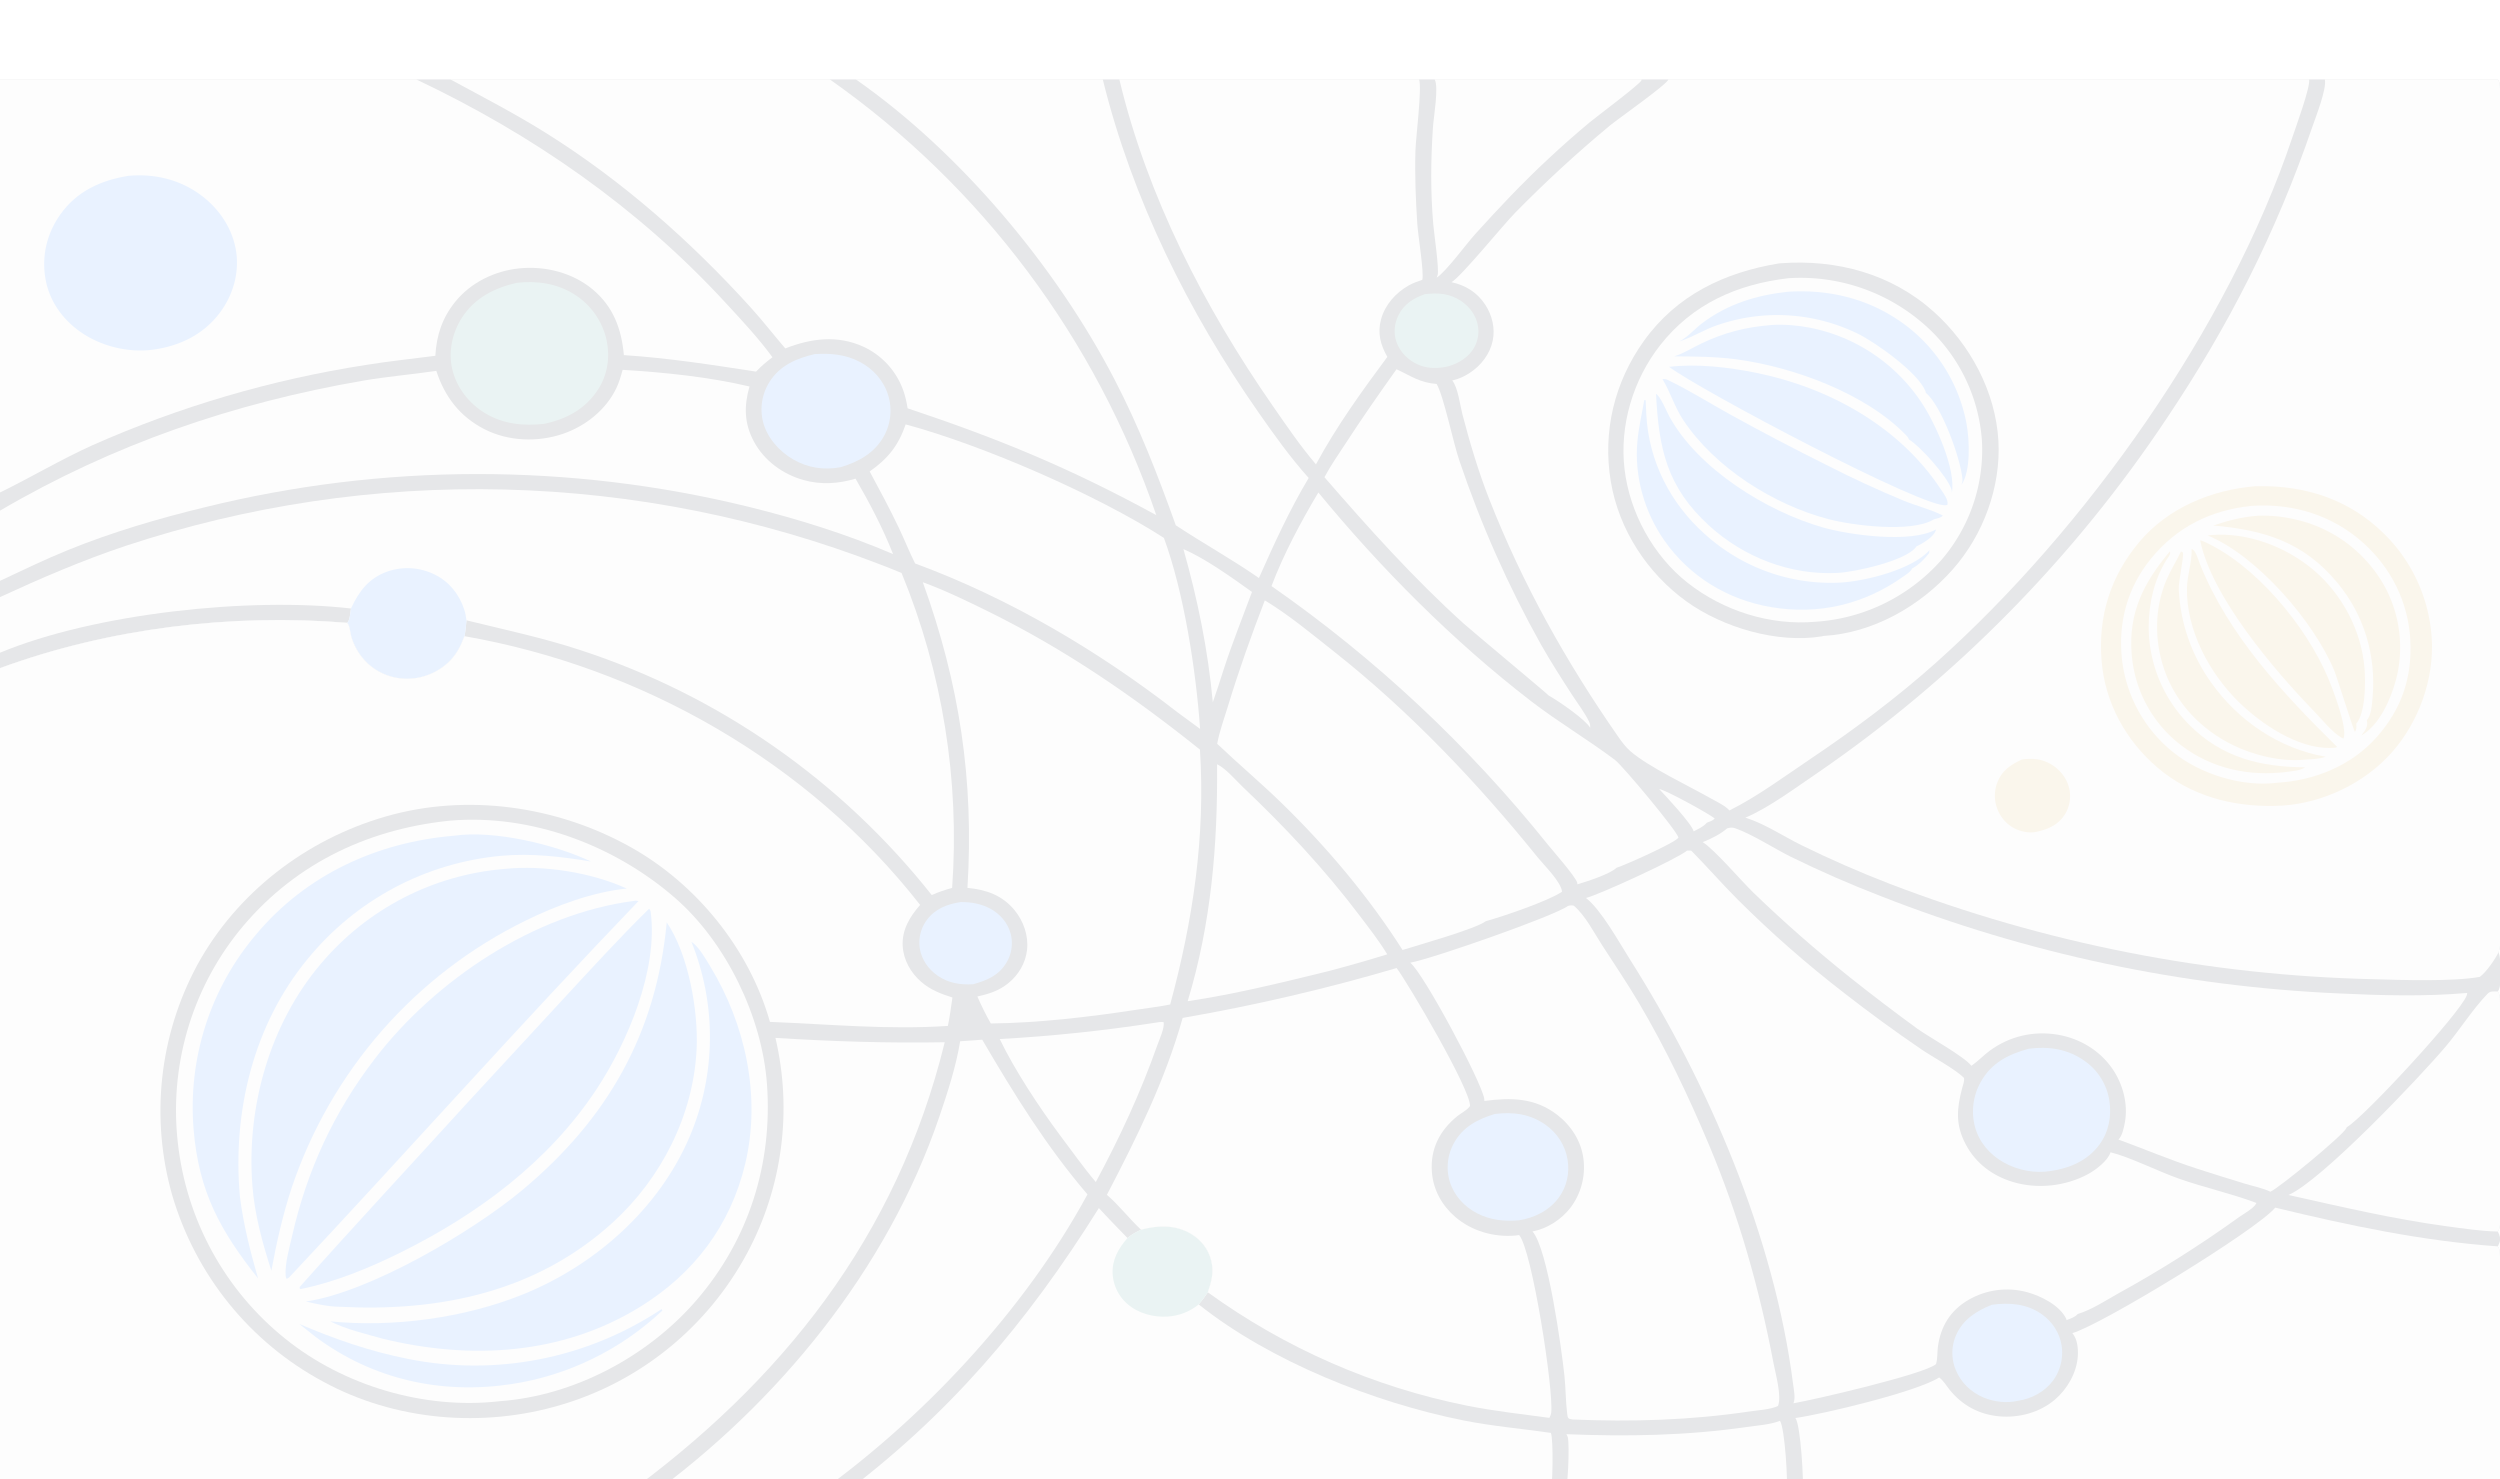 <svg width="1920" height="1136" viewBox="0 0 1920 1136" fill="none" xmlns="http://www.w3.org/2000/svg">
<g opacity="0.15" clip-path="url(#clip0_10_609)" filter="url(#filter0_f_10_609)">
<path d="M0 61H319.651H345.886H637.3H657.317H846.939H859.663H1089.91H1101.81H1260.75H1281.4H1773.39H1785.51H1918.35C1919.22 62.366 1919.7 63.586 1919.83 65.2C1921.01 80.766 1919.99 97.206 1920 112.842L1920.01 210.358L1920.03 596.718L1920.02 692.496C1920.02 701.801 1921.51 720.012 1919.72 728.356C1919.5 729.34 1919.22 730.278 1918.9 731.231C1920.92 736.593 1921.57 754.938 1919.04 760.253C1918.73 760.888 1918.69 760.937 1918.36 761.466C1919.47 763.269 1919.79 764.664 1919.91 766.759C1920.6 780.325 1920.03 794.197 1920.04 807.802L1920.03 887.39C1920.03 897.541 1921.42 936.308 1919.6 943.076C1919.34 944.062 1918.89 944.957 1918.36 945.822C1919.77 948.735 1920.73 951.181 1919.57 954.43C1919.23 955.383 1918.82 956.303 1918.39 957.219C1919.49 959.001 1919.8 960.366 1919.91 962.439C1920.61 976.327 1920.03 990.537 1920.03 1004.46V1086.22C1920.03 1099.24 1921.58 1136.32 1919.75 1146.62C1919.54 1147.83 1919 1148.96 1918.35 1150H1383.08H1370.84H1201.26H1189.89H644.259H624.165H497.704H477.882H0V513.133V501.292V458.564V446.073V392.187V378.215V61Z" fill="#585F6A"/>
<path d="M1274.24 605.969C1279.41 606.707 1312.22 624.874 1316.86 628.522C1315.77 630.234 1312.7 631.064 1310.86 631.84C1308.34 634.831 1304.12 636.729 1300.7 638.456C1299.64 633.096 1278.96 610.972 1274.24 605.969Z" fill="#F2F2F2"/>
<path d="M908.869 421.71C925.877 429.032 946.299 443.752 961.526 454.628C954.181 474.431 946.285 494.067 939.763 514.167C937.125 522.605 934.352 530.998 931.444 539.345C927.725 499.015 919.853 460.626 908.869 421.71Z" fill="#F2F2F2"/>
<path d="M1094.24 225.942C1104.42 224.756 1113.39 225.276 1122.18 231.214C1128.63 235.568 1133.64 242.245 1135 250.046C1135.08 250.463 1135.15 250.881 1135.19 251.302C1135.25 251.722 1135.3 252.144 1135.33 252.567C1135.36 252.99 1135.38 253.413 1135.4 253.836C1135.4 254.26 1135.4 254.684 1135.4 255.108C1135.38 255.532 1135.36 255.955 1135.33 256.378C1135.3 256.8 1135.26 257.222 1135.21 257.642C1135.16 258.063 1135.09 258.482 1135.02 258.899C1134.95 259.317 1134.86 259.732 1134.76 260.146C1134.67 260.558 1134.57 260.968 1134.45 261.376C1134.33 261.784 1134.21 262.188 1134.08 262.589C1133.94 262.991 1133.8 263.388 1133.64 263.783C1133.48 264.177 1133.32 264.566 1133.15 264.951C1132.97 265.337 1132.79 265.718 1132.59 266.094C1132.39 266.47 1132.19 266.841 1131.98 267.206C1131.77 267.572 1131.54 267.932 1131.31 268.286C1131.08 268.641 1130.84 268.989 1130.6 269.331C1125.78 276.036 1117.22 280.606 1109.25 281.957C1101.97 283.095 1095.5 282.912 1088.67 279.813C1081.4 276.511 1075.31 270.431 1072.55 262.817C1070.1 256.061 1070.8 248.711 1073.92 242.307C1078.19 233.545 1085.41 229.095 1094.24 225.942Z" fill="#72B1AE"/>
<path d="M737.763 692.793C745.841 692.714 753.815 694.106 760.949 698.094C768.146 702.115 773.803 708.594 776.067 716.648C776.194 717.108 776.309 717.571 776.412 718.037C776.516 718.503 776.607 718.971 776.688 719.441C776.768 719.912 776.837 720.384 776.894 720.857C776.951 721.332 776.997 721.807 777.031 722.282C777.064 722.759 777.086 723.236 777.096 723.713C777.107 724.19 777.105 724.667 777.092 725.144C777.078 725.621 777.053 726.098 777.017 726.575C776.98 727.05 776.931 727.525 776.871 727.999C776.811 728.472 776.739 728.943 776.655 729.413C776.572 729.883 776.477 730.351 776.37 730.816C776.264 731.281 776.146 731.743 776.017 732.203C775.887 732.662 775.747 733.117 775.596 733.569C775.444 734.021 775.281 734.47 775.107 734.913C774.933 735.358 774.748 735.797 774.552 736.232C774.357 736.667 774.151 737.096 773.934 737.521C773.718 737.945 773.491 738.364 773.254 738.777C767.46 749.012 758.054 752.952 747.361 755.899C737.524 756.48 728.378 755.05 720.091 749.314C713.084 744.462 707.791 736.996 706.41 728.451C706.337 727.977 706.276 727.502 706.226 727.024C706.175 726.548 706.137 726.071 706.111 725.592C706.084 725.113 706.069 724.635 706.065 724.155C706.063 723.675 706.071 723.196 706.092 722.717C706.112 722.238 706.144 721.76 706.188 721.283C706.232 720.806 706.288 720.33 706.356 719.855C706.422 719.38 706.501 718.908 706.592 718.437C706.682 717.966 706.784 717.498 706.898 717.032C707.011 716.567 707.136 716.105 707.272 715.645C707.408 715.186 707.555 714.73 707.714 714.278C707.873 713.826 708.042 713.378 708.223 712.934C708.403 712.491 708.594 712.053 708.797 711.618C708.999 711.184 709.211 710.755 709.434 710.332C709.657 709.909 709.89 709.491 710.133 709.079C710.377 708.667 710.631 708.262 710.894 707.864C711.158 707.465 711.431 707.072 711.714 706.687C718.095 697.942 727.462 694.368 737.763 692.793Z" fill="#6DAAFF"/>
<path d="M1529.74 1002.06C1543.19 1000.23 1556.55 1001.24 1568.01 1009.27C1576.04 1014.9 1581.76 1023.48 1583.3 1033.27C1583.4 1033.86 1583.47 1034.45 1583.54 1035.04C1583.59 1035.64 1583.64 1036.23 1583.67 1036.82C1583.71 1037.42 1583.73 1038.01 1583.73 1038.61C1583.73 1039.21 1583.72 1039.8 1583.69 1040.4C1583.67 1040.99 1583.62 1041.59 1583.57 1042.18C1583.52 1042.77 1583.45 1043.37 1583.37 1043.96C1583.28 1044.55 1583.18 1045.13 1583.07 1045.72C1582.96 1046.3 1582.83 1046.89 1582.68 1047.46C1582.54 1048.04 1582.39 1048.62 1582.22 1049.19C1582.05 1049.76 1581.87 1050.33 1581.67 1050.89C1581.47 1051.45 1581.26 1052.01 1581.04 1052.56C1580.81 1053.11 1580.58 1053.66 1580.33 1054.19C1580.08 1054.73 1579.81 1055.27 1579.54 1055.79C1579.26 1056.32 1578.96 1056.84 1578.66 1057.35C1578.36 1057.86 1578.04 1058.37 1577.71 1058.86C1577.39 1059.36 1577.05 1059.85 1576.7 1060.33C1570.38 1068.86 1560.18 1074.29 1549.83 1075.79C1541.21 1077.82 1531.65 1076.71 1523.49 1073.34C1513.83 1069.35 1505.9 1061.76 1501.96 1051.95C1501.74 1051.43 1501.54 1050.9 1501.35 1050.36C1501.16 1049.82 1500.99 1049.28 1500.83 1048.74C1500.67 1048.19 1500.52 1047.64 1500.37 1047.09C1500.24 1046.54 1500.12 1045.98 1500.02 1045.42C1499.91 1044.86 1499.82 1044.3 1499.74 1043.74C1499.66 1043.17 1499.6 1042.61 1499.55 1042.04C1499.5 1041.47 1499.46 1040.91 1499.44 1040.34C1499.41 1039.77 1499.41 1039.2 1499.41 1038.63C1499.42 1038.06 1499.44 1037.49 1499.48 1036.92C1499.51 1036.36 1499.56 1035.79 1499.63 1035.22C1499.69 1034.66 1499.77 1034.09 1499.86 1033.53C1499.95 1032.97 1500.05 1032.41 1500.17 1031.86C1500.29 1031.3 1500.43 1030.75 1500.58 1030.2C1500.72 1029.65 1500.88 1029.1 1501.06 1028.56C1501.24 1028.02 1501.43 1027.48 1501.63 1026.95C1501.83 1026.42 1502.05 1025.89 1502.27 1025.37C1507.61 1013.23 1517.99 1006.76 1529.74 1002.06Z" fill="#6DAAFF"/>
<path d="M1148 855.528C1162.14 853.781 1175.41 855.504 1187.27 864.056C1196.12 870.448 1202.17 879.845 1203.91 890.733C1205.56 901.091 1203.26 911.523 1196.99 919.952C1189.68 929.797 1178.3 935.378 1166.45 937.216C1155.33 938.146 1144.54 937.037 1134.48 931.843C1124.67 926.778 1116.81 918.34 1113.48 907.634C1113.3 907.028 1113.13 906.417 1112.97 905.802C1112.81 905.188 1112.67 904.57 1112.55 903.948C1112.43 903.326 1112.32 902.701 1112.22 902.074C1112.13 901.446 1112.05 900.817 1111.99 900.185C1111.92 899.553 1111.88 898.921 1111.85 898.288C1111.82 897.654 1111.81 897.02 1111.81 896.385C1111.81 895.751 1111.82 895.117 1111.86 894.483C1111.89 893.849 1111.93 893.217 1112 892.586C1112.06 891.955 1112.14 891.325 1112.24 890.698C1112.34 890.07 1112.45 889.446 1112.58 888.825C1112.7 888.203 1112.84 887.585 1113 886.972C1113.15 886.357 1113.33 885.747 1113.52 885.141C1113.71 884.536 1113.91 883.935 1114.13 883.34C1114.35 882.745 1114.58 882.156 1114.82 881.572C1115.07 880.989 1115.33 880.412 1115.6 879.842C1115.89 879.271 1116.18 878.708 1116.48 878.153C1123.33 865.438 1134.86 859.558 1148 855.528Z" fill="#6DAAFF"/>
<path d="M625.738 271.94C637.975 271.204 649.447 272.167 660.487 278.017C670.735 283.448 678.781 292.432 682.168 303.69C682.36 304.326 682.537 304.968 682.698 305.613C682.859 306.259 683.005 306.909 683.134 307.562C683.263 308.215 683.376 308.872 683.473 309.53C683.569 310.189 683.649 310.85 683.713 311.513C683.777 312.175 683.825 312.839 683.857 313.504C683.888 314.169 683.904 314.835 683.902 315.501C683.9 316.166 683.882 316.832 683.848 317.497C683.814 318.162 683.763 318.826 683.696 319.489C683.629 320.151 683.546 320.811 683.446 321.47C683.346 322.128 683.23 322.783 683.098 323.436C682.967 324.089 682.819 324.737 682.655 325.382C682.491 326.028 682.312 326.668 682.116 327.304C681.92 327.94 681.709 328.571 681.482 329.196C681.256 329.822 681.014 330.442 680.756 331.055C680.499 331.668 680.227 332.275 679.94 332.875C679.653 333.474 679.351 334.066 679.035 334.651C671.865 347.858 659.436 354.675 645.605 358.805C632.829 361.217 620.399 359.368 609.088 352.787C598.339 346.535 589.048 336.093 585.947 323.777C585.793 323.138 585.654 322.495 585.532 321.85C585.409 321.204 585.302 320.555 585.212 319.903C585.122 319.252 585.048 318.599 584.99 317.943C584.933 317.288 584.891 316.632 584.866 315.975C584.841 315.318 584.833 314.661 584.841 314.003C584.848 313.345 584.873 312.688 584.913 312.033C584.954 311.376 585.011 310.721 585.084 310.067C585.158 309.414 585.247 308.762 585.352 308.114C585.458 307.465 585.581 306.819 585.718 306.176C585.856 305.533 586.01 304.894 586.179 304.26C586.35 303.624 586.535 302.994 586.736 302.369C586.938 301.743 587.154 301.123 587.386 300.509C587.619 299.894 587.867 299.286 588.129 298.684C588.391 298.082 588.669 297.487 588.961 296.898C589.253 296.311 589.56 295.731 589.881 295.158C590.202 294.586 590.537 294.022 590.887 293.466C598.822 280.672 611.752 275.183 625.738 271.94Z" fill="#6DAAFF"/>
<path d="M887.375 785.436C889.6 785.001 891.379 784.718 893.638 785.009C894.604 789.272 890.323 798.458 888.863 802.6C875.972 839.183 859.925 873.686 841.574 907.795C831.785 896.261 822.953 883.547 813.795 871.478C797.908 850.059 779.263 821.819 767.8 797.987C807.861 795.769 847.719 791.586 887.375 785.436Z" fill="#F2F2F2"/>
<path d="M1558.06 805.433C1573.58 803.384 1588.38 805.699 1601.33 815.037C1601.95 815.475 1602.56 815.928 1603.15 816.396C1603.75 816.864 1604.33 817.348 1604.9 817.845C1605.47 818.343 1606.02 818.855 1606.57 819.38C1607.11 819.906 1607.64 820.445 1608.16 820.998C1608.68 821.551 1609.19 822.116 1609.68 822.694C1610.16 823.272 1610.64 823.861 1611.1 824.463C1611.56 825.065 1612 825.678 1612.43 826.302C1612.87 826.927 1613.28 827.562 1613.68 828.207C1614.08 828.852 1614.46 829.507 1614.83 830.171C1615.19 830.835 1615.54 831.509 1615.88 832.191C1616.21 832.873 1616.53 833.563 1616.83 834.261C1617.13 834.959 1617.41 835.664 1617.67 836.376C1617.93 837.088 1618.18 837.807 1618.41 838.531C1618.64 839.256 1618.84 839.986 1619.03 840.721C1619.23 841.456 1619.41 842.196 1619.56 842.94C1619.72 843.684 1619.85 844.431 1619.97 845.182C1621.86 857.138 1619.53 869.4 1612.27 879.165C1603.19 891.373 1589.78 897.097 1575.2 899.294C1562.93 901.394 1549.63 898.809 1538.79 892.713C1528.15 886.731 1520.09 877.446 1516.8 865.51C1516.61 864.787 1516.43 864.06 1516.27 863.328C1516.12 862.597 1515.98 861.861 1515.86 861.122C1515.73 860.384 1515.63 859.642 1515.54 858.899C1515.46 858.155 1515.39 857.41 1515.34 856.663C1515.3 855.916 1515.26 855.168 1515.25 854.419C1515.24 853.671 1515.25 852.922 1515.27 852.174C1515.29 851.426 1515.33 850.678 1515.4 849.933C1515.45 849.186 1515.53 848.442 1515.63 847.699C1515.73 846.957 1515.84 846.218 1515.98 845.481C1516.1 844.744 1516.25 844.011 1516.42 843.282C1516.59 842.552 1516.78 841.827 1516.98 841.108C1517.18 840.388 1517.4 839.673 1517.64 838.964C1517.88 838.254 1518.14 837.551 1518.4 836.855C1518.68 836.158 1518.97 835.469 1519.28 834.787C1519.58 834.105 1519.9 833.43 1520.24 832.764C1520.58 832.097 1520.93 831.44 1521.3 830.791C1529.45 816.223 1542.67 809.609 1558.06 805.433Z" fill="#6DAAFF"/>
<path d="M1202.99 1101.46C1249.7 1103.36 1295.01 1102.61 1341.4 1095.95C1349.29 1094.82 1359.76 1094.11 1367.04 1091.2C1370.76 1096.78 1373.37 1138.99 1372.09 1146.84C1371.89 1148.04 1371.43 1148.96 1370.84 1150H1201.26C1204.28 1145.47 1205.5 1109.92 1204.1 1103.97C1203.9 1103.09 1203.44 1102.23 1202.99 1101.46Z" fill="#F2F2F2"/>
<path d="M396.928 217.198C412.503 215.497 427.757 217.644 441.244 226.177C442.02 226.666 442.783 227.174 443.534 227.701C444.284 228.229 445.021 228.774 445.745 229.339C446.468 229.902 447.178 230.484 447.873 231.084C448.568 231.684 449.248 232.301 449.913 232.934C450.577 233.568 451.226 234.218 451.858 234.884C452.491 235.55 453.107 236.232 453.705 236.929C454.305 237.626 454.886 238.338 455.45 239.064C456.014 239.79 456.56 240.53 457.088 241.284C457.615 242.037 458.123 242.804 458.613 243.583C459.103 244.361 459.574 245.152 460.024 245.955C460.475 246.757 460.906 247.571 461.316 248.395C461.726 249.219 462.117 250.053 462.487 250.896C462.857 251.74 463.205 252.593 463.532 253.454C463.86 254.315 464.166 255.184 464.451 256.061C464.736 256.937 464.999 257.82 465.24 258.71C465.482 259.6 465.701 260.495 465.898 261.395C468.628 274.31 466.575 287.849 459.407 298.977C449.625 314.166 434.998 321.897 417.896 325.504C401.939 327.255 386.53 325.789 372.445 317.253C360.13 309.791 350.556 297.564 347.294 283.34C344.232 269.984 347.356 255.62 354.645 244.176C364.439 228.799 379.793 221.103 396.928 217.198Z" fill="#72B1AE"/>
<path d="M1101.81 61H1260.75C1260.71 61.235 1260.72 61.484 1260.64 61.706C1259.48 64.691 1226 89.662 1220.84 93.972C1209.98 103.025 1199.38 112.381 1189.06 122.041C1169.33 140.314 1151.19 159.639 1133.15 179.571C1125.66 187.845 1110.96 208.178 1103.36 213.277C1103.67 212.579 1103.93 211.88 1104.12 211.138C1105.35 206.356 1101.36 179.431 1100.77 172.501C1098.59 147.244 1098.82 122.854 1100.52 97.584C1101.03 90.011 1105.11 66.572 1101.81 61Z" fill="#F2F2F2"/>
<path d="M934.713 586.937C941.756 590.419 948.929 599.139 954.735 604.649C987.147 635.399 1017.2 667.486 1044.2 703.216C1051.52 712.903 1059.1 722.521 1065.4 732.93C1050.22 737.611 1034.95 741.967 1019.59 745.999C983.961 754.704 948.444 763.516 912.142 768.927C930.202 709.371 935.269 648.883 934.713 586.937Z" fill="#F2F2F2"/>
<path d="M1757.49 917.757C1782.69 907.02 1858.17 827.549 1878.33 803.687C1889.33 790.666 1898.68 775.437 1910.41 763.252C1912.73 760.842 1915.3 761.492 1918.36 761.466C1919.47 763.269 1919.79 764.664 1919.91 766.759C1920.6 780.325 1920.03 794.197 1920.04 807.802L1920.03 887.39C1920.03 897.541 1921.42 936.308 1919.6 943.076C1919.34 944.062 1918.89 944.957 1918.36 945.822C1905.42 945.568 1892.16 943.54 1879.34 941.814C1838.04 936.251 1798.11 926.777 1757.49 917.757Z" fill="#F2F2F2"/>
<path d="M1072.53 283.571C1083.72 288.829 1090.36 293.89 1103.34 294.888C1108.75 304.083 1116.1 340.219 1120.87 353.977C1124.98 366.182 1129.38 378.283 1134.06 390.282C1138.73 402.281 1143.68 414.164 1148.91 425.931C1154.13 437.698 1159.62 449.336 1165.38 460.846C1171.14 472.356 1177.16 483.724 1183.44 494.952C1190.93 508.121 1199.01 520.786 1207.25 533.483C1211.61 540.224 1216.96 547.142 1220.47 554.324C1221.18 555.801 1221.34 557.3 1221.25 558.925C1217.5 552.445 1196.66 538.217 1189.38 534.148C1188.9 533.263 1129.92 484.158 1123.96 478.776C1085.55 444.063 1051.08 405.587 1017.18 366.507C1021.85 357.643 1027.77 349.278 1033.22 340.88C1045.87 321.408 1059.07 302.475 1072.53 283.571Z" fill="#F2F2F2"/>
<path d="M1012.48 378.243C1060.61 436.698 1115.88 492.298 1175.82 538.471C1196.72 554.568 1219.39 567.898 1240.35 583.689C1246.29 588.162 1288.37 638.633 1289.04 643.297C1286.52 647.246 1247.94 664.434 1241.46 666.472C1236.7 671.19 1218.37 677.15 1211.42 679.159C1211.41 678.85 1211.41 678.293 1211.33 677.961C1210 673.172 1192.95 653.856 1188.99 648.964C1181.38 639.453 1173.6 630.083 1165.65 620.853C1157.7 611.624 1149.59 602.541 1141.32 593.605C1133.05 584.669 1124.62 575.885 1116.04 567.254C1107.46 558.623 1098.73 550.15 1089.84 541.835C1080.95 533.52 1071.92 525.369 1062.75 517.381C1053.58 509.393 1044.26 501.574 1034.81 493.923C1025.36 486.272 1015.77 478.795 1006.05 471.491C996.33 464.187 986.484 457.062 976.511 450.114C985.796 425.553 999.072 400.774 1012.48 378.243Z" fill="#F2F2F2"/>
<path d="M695.549 325.94C754.727 341.893 842.19 379.893 893.872 413.112C909.311 455.084 918.509 514.991 921.674 559.805L904.279 547.015C843.49 499.803 775.038 459.342 702.812 432.749C698.344 423.887 694.672 414.499 690.385 405.52C683.343 390.768 675.68 376.429 667.903 362.063C681.829 352.431 690.052 342.114 695.549 325.94Z" fill="#F2F2F2"/>
<path d="M971.376 461.091C989.914 472.274 1007.6 487.056 1024.64 500.513C1082.72 546.388 1134.55 600.98 1181.02 658.55C1186.09 664.822 1198.72 677.029 1199.67 684.801C1189.26 691.967 1154.19 703.843 1141.1 707.471C1133.31 713.399 1089.72 725.639 1077.15 729.588C1051.39 688.964 1018.91 650.463 984.544 617.009C968.356 601.251 951.138 586.779 934.807 571.234C936.592 561.523 940.203 551.76 943.086 542.286C951.471 514.732 961.002 487.944 971.376 461.091Z" fill="#F2F2F2"/>
<path d="M737.396 799.705L754.343 798.479C778.813 840.319 803.608 880.414 835.167 917.306C786.643 1006.96 706.934 1091.66 624.165 1150H497.704C597.124 1077.98 681.341 975.325 721.369 857.757C727.712 839.129 734.231 819.167 737.396 799.705Z" fill="#F2F2F2"/>
<path d="M657.317 61H846.94C869.393 152.422 912.824 239.933 966.507 316.713C978.664 334.1 990.885 351.272 1005.06 367.073C990.364 391.657 978.472 417.756 966.853 443.92C946.04 429.466 924.097 417.34 903.012 403.429C889.21 364.84 874.842 327.776 855.928 291.347C810.881 204.587 737.388 116.88 657.317 61Z" fill="#F2F2F2"/>
<path d="M478.179 284.036C510.392 286.001 544.184 289.441 575.614 296.828C571.331 311.794 571.476 325.196 579.058 339.217C587.01 353.924 601.139 364.132 616.972 368.639C630.327 372.44 643.869 371.565 657.06 367.615C667.844 386.264 677.967 405.47 685.887 425.548C649.858 410.079 612.881 398.618 574.877 389.204C570.607 388.157 566.329 387.142 562.044 386.159C557.76 385.176 553.468 384.226 549.169 383.309C544.87 382.391 540.565 381.505 536.253 380.652C531.94 379.8 527.622 378.98 523.298 378.193C518.974 377.405 514.644 376.65 510.309 375.927C505.973 375.206 501.632 374.516 497.286 373.859C492.941 373.202 488.59 372.579 484.236 371.988C479.881 371.397 475.522 370.839 471.159 370.314C466.795 369.789 462.428 369.297 458.057 368.837C453.687 368.378 449.313 367.952 444.936 367.559C440.559 367.166 436.18 366.806 431.797 366.479C427.415 366.152 423.031 365.858 418.644 365.598C414.258 365.337 409.87 365.109 405.48 364.914C401.09 364.72 396.698 364.558 392.306 364.43C387.914 364.302 383.52 364.207 379.126 364.145C374.733 364.083 370.339 364.055 365.945 364.059C361.55 364.064 357.156 364.102 352.762 364.173C348.369 364.244 343.976 364.347 339.584 364.484C335.192 364.622 330.801 364.792 326.412 364.996C322.022 365.199 317.634 365.436 313.248 365.705C308.862 365.975 304.478 366.278 300.096 366.613C295.714 366.949 291.336 367.318 286.96 367.72C282.584 368.122 278.211 368.558 273.842 369.026C269.472 369.494 265.106 369.995 260.743 370.529C256.382 371.063 252.024 371.63 247.669 372.23C243.315 372.83 238.966 373.463 234.622 374.128C230.278 374.794 225.939 375.492 221.605 376.223C217.271 376.954 212.942 377.718 208.62 378.514C204.297 379.311 199.981 380.14 195.67 381.001C191.36 381.863 187.056 382.757 182.759 383.683C178.462 384.61 174.172 385.569 169.889 386.56C165.606 387.552 161.331 388.576 157.063 389.631C121.674 398.21 85.932 408.732 52.147 422.464C34.475 429.647 17.263 437.956 0 446.073V392.187C86.881 341.247 179.52 309.56 278.428 292.422C297.231 289.165 316.232 287.642 335.087 284.824C341.57 304.835 353.398 320.144 372.161 329.682C390.497 339.003 413.042 339.799 432.4 333.162C449.656 327.246 465.479 314.735 473.412 297.978C475.531 293.5 476.9 288.808 478.179 284.036Z" fill="#F2F2F2"/>
<path d="M859.663 61H1089.91C1092.12 68.277 1087.36 105.451 1087.06 115.697C1086.5 134.487 1087.27 153.234 1088.48 171.985C1089.07 181.001 1093.7 208.958 1092.35 214.884C1088.73 216.114 1085.15 217.375 1081.8 219.266C1071.86 224.9 1063.67 234.06 1060.63 245.304C1057.78 255.853 1060.22 264.861 1065.47 274.096C1045.8 300.554 1026.35 327.533 1010.65 356.625C998.585 342.455 988.05 326.933 977.436 311.654C925.044 236.236 881.152 150.917 859.663 61Z" fill="#F2F2F2"/>
<path d="M708.718 447.15C725.697 453.382 742.225 461.377 758.45 469.363C817.725 498.542 870.035 534.434 921.555 575.701C925.864 642.821 916.14 706.927 898.701 771.446C889.926 773.182 880.934 774.25 872.087 775.592C835.55 781.132 797.92 785.584 760.961 786.033C757.072 779.277 753.756 772.453 750.613 765.315C759.366 763.375 767.09 760.983 774.245 755.215C782.207 748.796 787.687 739.642 788.789 729.354C789.954 718.459 786.038 707.36 779.16 698.997C769.663 687.45 757.302 683.251 743.004 681.883C748.153 599.127 736.857 525.016 708.718 447.15Z" fill="#F2F2F2"/>
<path d="M1326.39 636.22C1328.68 635.557 1330.35 635.318 1332.65 636.119C1345.55 640.62 1362.18 651.422 1374.94 657.809C1397.65 668.973 1420.8 679.105 1444.4 688.205C1451.42 690.961 1458.46 693.644 1465.53 696.254C1472.6 698.864 1479.7 701.4 1486.83 703.864C1493.95 706.328 1501.09 708.717 1508.27 711.033C1515.44 713.349 1522.63 715.591 1529.85 717.757C1537.07 719.925 1544.3 722.018 1551.56 724.036C1558.83 726.054 1566.1 727.996 1573.4 729.864C1580.7 731.731 1588.02 733.523 1595.35 735.24C1602.69 736.956 1610.04 738.597 1617.41 740.161C1624.78 741.725 1632.17 743.214 1639.56 744.626C1646.96 746.038 1654.38 747.374 1661.8 748.633C1669.23 749.892 1676.67 751.074 1684.11 752.18C1691.56 753.285 1699.02 754.314 1706.5 755.265C1713.97 756.217 1721.45 757.091 1728.94 757.888C1736.43 758.685 1743.92 759.404 1751.42 760.045C1758.92 760.688 1766.44 761.252 1773.95 761.74C1781.46 762.227 1788.98 762.636 1796.51 762.968C1829.04 764.518 1862.33 765.46 1894.81 762.587C1894.74 763.044 1894.67 763.862 1894.5 764.344C1889.97 777.552 1815.11 858.551 1802.24 865.745C1802.17 865.932 1802.14 866.127 1802.07 866.305C1799.6 871.851 1750.58 912.111 1743.68 915.243C1737.77 912.412 1730.34 910.962 1724.05 909.054C1711.8 905.346 1699.59 901.52 1687.42 897.578C1666.89 890.948 1647.21 882.593 1626.98 875.169C1630.01 872.162 1631.18 865.925 1631.94 861.795C1634.49 847.776 1630.32 832.394 1622.33 820.817C1612.57 806.675 1597.31 797.555 1580.55 794.676C1561.85 791.465 1543.31 795.75 1528 807.028C1523.31 810.487 1519.32 814.836 1514.57 818.152C1514.41 818.273 1514.23 818.39 1514.05 818.509C1508.09 811.093 1481.91 796.77 1472.33 789.925C1454.93 777.222 1437.8 764.169 1420.92 750.767C1395.05 730.045 1370.7 708.825 1346.83 685.759C1337.05 676.319 1317.34 653.015 1307.7 646.749C1313.71 644.439 1321.54 640.497 1326.39 636.22Z" fill="#F2F2F2"/>
<path d="M1204.21 695.769C1205.93 695.311 1206.94 695.177 1208.68 695.57C1217.34 702.833 1224.3 716.427 1230.45 725.956C1239.85 740.53 1249.7 755.043 1258.52 769.97C1279.22 805.008 1296.94 842.143 1312.68 879.671C1335.47 933.972 1351.12 989.297 1362.1 1047.13C1363.61 1055.09 1368.51 1072.32 1365.5 1079.79C1359.71 1082.54 1349.77 1083.1 1343.38 1084.04C1298.04 1090.75 1253.46 1092.08 1207.72 1090.17C1204.27 1089.67 1204.04 1089.27 1203.63 1085.96C1202.41 1076.27 1202.52 1066.38 1201.49 1056.64C1199.25 1035.65 1188.71 958.915 1176.95 945.756C1188.28 943.607 1199.08 936.635 1206.13 927.505C1206.63 926.844 1207.11 926.171 1207.58 925.485C1208.05 924.8 1208.5 924.104 1208.94 923.398C1209.37 922.69 1209.79 921.973 1210.18 921.245C1210.58 920.517 1210.96 919.78 1211.33 919.034C1211.69 918.287 1212.03 917.532 1212.36 916.769C1212.69 916.005 1213 915.234 1213.29 914.455C1213.58 913.676 1213.85 912.891 1214.09 912.099C1214.35 911.307 1214.58 910.509 1214.79 909.705C1215.01 908.902 1215.2 908.094 1215.37 907.281C1215.55 906.467 1215.7 905.651 1215.83 904.83C1215.97 904.009 1216.08 903.186 1216.17 902.36C1216.27 901.534 1216.34 900.706 1216.39 899.876C1216.45 899.046 1216.49 898.216 1216.5 897.384C1216.51 896.552 1216.51 895.721 1216.48 894.89C1216.45 894.058 1216.4 893.228 1216.34 892.399C1216.27 891.571 1216.18 890.744 1216.08 889.919C1214.36 876.325 1206.58 864.37 1195.88 856.137C1178.75 842.966 1160.29 842.851 1140.01 845.541C1139.99 845.045 1139.99 844.288 1139.9 843.766C1137.56 830.348 1093.39 747.626 1083.07 739.365C1100.75 736.074 1193.82 703.442 1204.21 695.769Z" fill="#F2F2F2"/>
<path d="M843.93 927.799C851.074 935.636 858.549 943.184 865.914 950.811C869.035 948.022 872.598 946.285 876.289 944.384C889.477 940.937 902.873 940.425 914.994 947.754C922.593 952.35 928.173 959.54 930.254 968.279C932.371 977.175 930.484 984.144 927.605 992.5C925.415 995.764 923.196 998.846 920.626 1001.82C975.562 1045.59 1055.47 1077.2 1123.74 1090.86C1146.06 1095.32 1168.58 1097.21 1191.06 1100.46C1193.17 1105.21 1192.54 1143.54 1190.56 1148.6C1190.2 1149.5 1190.28 1149.3 1189.89 1150H644.259C728.389 1087.26 788.303 1016.7 843.93 927.799Z" fill="#F2F2F2"/>
<path d="M876.289 944.384C889.477 940.937 902.873 940.425 914.994 947.754C922.593 952.35 928.173 959.54 930.254 968.279C932.371 977.175 930.484 984.144 927.605 992.5C925.415 995.764 923.196 998.846 920.626 1001.82C919.784 1002.5 918.917 1003.15 918.025 1003.76C917.133 1004.38 916.219 1004.96 915.283 1005.5C914.347 1006.05 913.392 1006.55 912.418 1007.02C911.443 1007.49 910.452 1007.93 909.445 1008.32C908.438 1008.71 907.417 1009.07 906.383 1009.38C905.349 1009.7 904.304 1009.97 903.248 1010.21C902.193 1010.44 901.131 1010.64 900.061 1010.79C898.992 1010.94 897.918 1011.05 896.84 1011.12C885.834 1011.85 874.053 1008.73 865.671 1001.29C865.265 1000.94 864.869 1000.57 864.481 1000.19C864.094 999.819 863.716 999.433 863.347 999.038C862.978 998.644 862.619 998.24 862.27 997.827C861.921 997.414 861.582 996.994 861.253 996.565C860.925 996.135 860.607 995.698 860.3 995.252C859.993 994.807 859.697 994.355 859.412 993.895C859.127 993.435 858.853 992.968 858.59 992.495C858.329 992.021 858.078 991.542 857.839 991.056C857.6 990.57 857.373 990.079 857.159 989.581C856.944 989.084 856.742 988.582 856.551 988.075C856.361 987.567 856.183 987.056 856.017 986.539C855.852 986.023 855.7 985.504 855.561 984.98C855.421 984.456 855.293 983.93 855.179 983.4C855.065 982.87 854.964 982.337 854.876 981.802C854.787 981.267 854.712 980.73 854.65 980.192C854.588 979.653 854.54 979.113 854.505 978.572C853.883 967.578 858.906 958.788 865.914 950.811C869.035 948.022 872.598 946.285 876.289 944.384Z" fill="#72B1AE"/>
<path d="M345.886 61H637.3C640.913 63.541 644.501 66.117 648.064 68.729C651.627 71.341 655.164 73.988 658.676 76.67C662.187 79.352 665.671 82.069 669.129 84.82C672.588 87.571 676.02 90.356 679.423 93.175C682.827 95.995 686.203 98.848 689.551 101.734C692.899 104.62 696.219 107.539 699.511 110.492C702.802 113.444 706.064 116.428 709.297 119.445C712.53 122.462 715.734 125.511 718.907 128.591C722.081 131.672 725.224 134.783 728.337 137.926C731.45 141.069 734.532 144.242 737.583 147.446C740.633 150.65 743.653 153.884 746.64 157.148C749.628 160.412 752.584 163.705 755.507 167.028C758.431 170.351 761.322 173.702 764.18 177.082C767.038 180.461 769.863 183.869 772.654 187.305C775.446 190.741 778.204 194.205 780.928 197.695C783.652 201.186 786.342 204.703 788.997 208.247C791.652 211.791 794.273 215.361 796.859 218.957C799.444 222.553 801.994 226.175 804.509 229.822C807.024 233.468 809.504 237.139 811.948 240.835C814.391 244.531 816.798 248.251 819.169 251.994C821.54 255.737 823.874 259.504 826.171 263.295C828.468 267.085 830.728 270.897 832.951 274.731C835.174 278.566 837.359 282.423 839.507 286.301C841.654 290.179 843.764 294.078 845.836 297.998C847.907 301.918 849.94 305.858 851.934 309.818C853.929 313.779 855.885 317.759 857.802 321.758C859.719 325.757 861.597 329.774 863.435 333.81C865.274 337.847 867.073 341.902 868.833 345.973C870.591 350.046 872.311 354.135 873.991 358.241C875.671 362.347 877.31 366.47 878.909 370.609C880.508 374.747 882.066 378.901 883.585 383.071C885.103 387.24 886.581 391.425 888.017 395.624C822.156 359.655 767.981 337.264 697.044 313.579C696.338 308.981 695.232 304.052 693.659 299.673C693.328 298.755 692.975 297.846 692.599 296.946C692.223 296.046 691.825 295.156 691.406 294.276C690.986 293.395 690.545 292.526 690.083 291.668C689.62 290.81 689.136 289.964 688.632 289.131C688.127 288.297 687.602 287.476 687.057 286.669C686.513 285.861 685.948 285.068 685.364 284.29C684.779 283.51 684.176 282.747 683.555 281.998C682.933 281.249 682.293 280.516 681.635 279.8C680.976 279.083 680.301 278.383 679.608 277.701C678.915 277.019 678.206 276.354 677.481 275.706C676.755 275.06 676.014 274.432 675.258 273.822C674.501 273.211 673.731 272.621 672.945 272.05C672.159 271.479 671.359 270.928 670.546 270.397C669.733 269.866 668.908 269.356 668.07 268.867C667.232 268.377 666.382 267.909 665.52 267.462C664.659 267.016 663.787 266.591 662.905 266.188C642.978 257.16 622.728 259.902 603.108 267.582C594.245 257.288 585.964 246.561 576.849 236.48C530.668 185.401 478.063 138.979 419.749 102.412C395.699 87.332 370.797 74.466 345.886 61Z" fill="#F2F2F2"/>
<path d="M908.278 781.76C936.004 776.952 963.572 771.354 990.982 764.965C1018.39 758.576 1045.6 751.408 1072.61 743.459C1081.39 755.151 1129.5 836.849 1128.97 849.403C1128.78 849.652 1128.59 849.905 1128.4 850.151C1126.26 852.847 1121.94 854.98 1119.2 857.209C1105.74 868.155 1098.29 882.442 1099.7 900.3C1100.76 913.887 1107.47 925.884 1117.69 934.653C1130.35 945.509 1147.28 950.309 1163.73 948.914C1164.73 948.829 1165.7 948.691 1166.71 948.507C1176.65 960.131 1193.25 1067.37 1191.34 1084.84C1191.17 1086.3 1190.57 1087.63 1189.93 1088.92C1168.89 1086.07 1147.54 1083.72 1126.71 1079.57C1122.25 1078.67 1117.79 1077.72 1113.35 1076.7C1108.9 1075.69 1104.47 1074.61 1100.05 1073.48C1095.64 1072.34 1091.24 1071.15 1086.86 1069.9C1082.48 1068.65 1078.11 1067.34 1073.77 1065.97C1069.41 1064.6 1065.08 1063.17 1060.77 1061.68C1056.46 1060.2 1052.17 1058.66 1047.9 1057.06C1043.63 1055.45 1039.38 1053.8 1035.15 1052.08C1030.93 1050.37 1026.72 1048.6 1022.54 1046.77C1018.36 1044.94 1014.21 1043.06 1010.08 1041.12C1005.95 1039.18 1001.84 1037.18 997.766 1035.13C993.688 1033.08 989.639 1030.98 985.617 1028.82C981.595 1026.66 977.602 1024.45 973.639 1022.19C969.675 1019.92 965.743 1017.6 961.841 1015.23C957.938 1012.86 954.068 1010.44 950.23 1007.96C946.392 1005.49 942.587 1002.96 938.816 1000.38C935.044 997.805 931.307 995.178 927.605 992.5C930.484 984.144 932.371 977.175 930.254 968.279C928.174 959.54 922.593 952.35 914.994 947.754C902.873 940.425 889.477 940.938 876.289 944.384C867.188 935.896 859.499 925.681 850.092 917.63C872.947 873.817 894.862 829.636 908.278 781.76Z" fill="#F2F2F2"/>
<path d="M1747.37 927.465C1803.96 941.161 1860.18 953.091 1918.39 957.219C1919.49 959.001 1919.8 960.366 1919.91 962.439C1920.61 976.327 1920.03 990.537 1920.03 1004.46V1086.22C1920.03 1099.24 1921.58 1136.32 1919.75 1146.62C1919.54 1147.83 1919 1148.96 1918.35 1150H1383.08C1383.86 1148.75 1384.34 1147.58 1384.51 1146.1C1385.4 1138.31 1382.95 1094.39 1378.87 1089.04C1399.55 1086.18 1471.74 1069.06 1489.27 1057.9C1492.49 1060.14 1494.84 1064.31 1497.33 1067.38C1507.05 1079.39 1520.01 1086.35 1535.41 1087.75C1550.52 1089.11 1566.51 1084.85 1578.19 1074.9C1587.71 1066.77 1594.97 1054.21 1595.76 1041.48C1596.13 1035.73 1595.49 1028.37 1591.56 1023.86C1614.25 1017.27 1733.1 944.695 1747.37 927.465Z" fill="#F2F2F2"/>
<path d="M1295.67 653.235L1298.87 653.288C1310.96 665.568 1322.31 678.57 1334.47 690.778C1347.39 703.657 1360.7 716.11 1374.4 728.137C1388.1 740.163 1402.17 751.738 1416.6 762.863C1435.82 777.848 1455.5 792.201 1475.63 805.922C1484.11 811.752 1502.1 821.357 1508.34 827.887C1508.8 830.387 1507.57 833.233 1506.94 835.652C1502.73 851.608 1501.7 863.872 1509.74 879.006C1517.41 893.436 1530.12 902.883 1545.51 907.638C1564.44 913.497 1586.42 911.117 1603.84 901.602C1609.39 898.571 1618.96 891.398 1620.87 884.954C1635.69 888.594 1657.12 899.437 1673.11 905.096C1692.79 912.06 1713.43 916.557 1732.93 923.864C1732.81 924.094 1732.72 924.327 1732.6 924.552C1730.83 927.948 1722.88 932.367 1719.61 934.719C1704.71 945.448 1689.5 955.714 1673.98 965.519C1658.46 975.323 1642.67 984.648 1626.59 993.493C1617.03 998.871 1606.23 1005.96 1595.73 1009.14C1593.57 1011.61 1590.02 1012.74 1587.06 1013.85C1587.02 1013.39 1587.03 1013.17 1586.81 1012.72C1581.73 1002.36 1567.37 995.302 1556.87 992.4C1555.92 992.143 1554.98 991.909 1554.03 991.699C1553.07 991.489 1552.11 991.302 1551.15 991.14C1550.19 990.978 1549.23 990.839 1548.26 990.725C1547.29 990.611 1546.32 990.521 1545.35 990.454C1544.37 990.388 1543.4 990.347 1542.42 990.33C1541.45 990.312 1540.47 990.319 1539.49 990.35C1538.52 990.381 1537.55 990.436 1536.57 990.516C1535.6 990.595 1534.63 990.699 1533.67 990.827C1532.7 990.955 1531.73 991.107 1530.78 991.282C1529.81 991.458 1528.86 991.658 1527.91 991.881C1526.96 992.105 1526.02 992.352 1525.08 992.622C1524.15 992.893 1523.21 993.186 1522.29 993.503C1521.36 993.82 1520.45 994.16 1519.54 994.522C1518.64 994.884 1517.74 995.269 1516.85 995.676C1515.97 996.083 1515.09 996.512 1514.22 996.962C1513.35 997.413 1512.5 997.886 1511.65 998.379C1497.83 1006.49 1490.32 1018.76 1488.28 1034.55C1487.75 1038.73 1488.13 1042.94 1487.01 1047.04C1486.96 1047.24 1486.89 1047.44 1486.84 1047.63C1478.62 1055.13 1394.42 1074.79 1377.38 1077.71C1379.06 1073.73 1377.68 1067.61 1377.15 1063.36C1362.87 950.543 1312.16 832.135 1251.71 736.693C1243.28 723.375 1229.73 698.755 1218.04 689.635C1227.59 687.412 1288.68 659.352 1295.67 653.235Z" fill="#F2F2F2"/>
<path d="M0 458.564C31.808 443.888 63.492 430.239 96.737 419.144C102.584 417.21 108.452 415.339 114.339 413.531C120.226 411.723 126.132 409.978 132.056 408.297C137.98 406.616 143.922 405 149.88 403.447C155.839 401.894 161.813 400.406 167.803 398.981C173.793 397.557 179.797 396.197 185.815 394.902C191.834 393.607 197.865 392.377 203.91 391.212C209.955 390.046 216.012 388.946 222.08 387.912C228.148 386.877 234.226 385.907 240.314 385.003C246.403 384.099 252.5 383.261 258.606 382.488C264.713 381.715 270.827 381.008 276.948 380.366C283.069 379.725 289.196 379.15 295.33 378.64C301.463 378.131 307.601 377.688 313.744 377.311C319.887 376.934 326.034 376.623 332.183 376.378C338.332 376.133 344.483 375.954 350.636 375.841C356.789 375.729 362.943 375.683 369.098 375.703C375.252 375.723 381.405 375.809 387.557 375.961C393.71 376.114 399.86 376.333 406.007 376.618C412.155 376.902 418.299 377.252 424.439 377.669C430.58 378.087 436.715 378.57 442.845 379.119C448.975 379.668 455.098 380.283 461.216 380.964C467.333 381.645 473.442 382.391 479.543 383.204C485.644 384.016 491.736 384.894 497.819 385.838C503.902 386.781 509.974 387.79 516.035 388.865C522.096 389.939 528.145 391.078 534.183 392.281C540.22 393.486 546.244 394.755 552.254 396.09C558.264 397.424 564.259 398.823 570.24 400.285C576.221 401.749 582.185 403.276 588.134 404.868C594.082 406.459 600.013 408.114 605.927 409.833C611.84 411.552 617.734 413.335 623.61 415.181C629.485 417.028 635.34 418.936 641.176 420.908C647.011 422.881 652.825 424.915 658.617 427.013C664.409 429.11 670.178 431.269 675.924 433.49C681.459 435.585 686.953 437.78 692.409 440.075C694.365 444.832 696.253 449.617 698.072 454.43C699.891 459.242 701.64 464.08 703.319 468.944C704.998 473.808 706.606 478.695 708.145 483.606C709.683 488.517 711.151 493.449 712.547 498.404C713.942 503.357 715.266 508.331 716.519 513.323C717.771 518.316 718.952 523.326 720.06 528.353C721.168 533.381 722.203 538.423 723.166 543.481C724.129 548.539 725.018 553.61 725.835 558.694C726.651 563.778 727.393 568.872 728.063 573.978C728.732 579.084 729.328 584.198 729.85 589.321C730.372 594.444 730.82 599.574 731.194 604.71C731.568 609.846 731.868 614.987 732.094 620.132C732.32 625.277 732.471 630.424 732.549 635.574C732.625 640.723 732.628 645.873 732.557 651.022C732.486 656.172 732.341 661.319 732.121 666.465C731.901 671.61 731.607 676.751 731.239 681.887C725.814 683.419 720.743 685.071 715.581 687.389C713.421 684.661 711.237 681.953 709.027 679.265C706.818 676.577 704.584 673.91 702.328 671.262C700.07 668.616 697.789 665.99 695.484 663.385C693.179 660.78 690.851 658.197 688.499 655.634C686.147 653.072 683.773 650.532 681.375 648.014C678.978 645.495 676.558 642.999 674.115 640.525C671.673 638.051 669.208 635.6 666.721 633.172C664.234 630.743 661.725 628.337 659.194 625.955C656.664 623.572 654.112 621.213 651.539 618.877C648.966 616.542 646.372 614.23 643.757 611.943C641.142 609.655 638.506 607.391 635.85 605.152C633.194 602.913 630.518 600.698 627.822 598.508C625.126 596.318 622.411 594.152 619.676 592.012C616.941 589.872 614.186 587.757 611.412 585.667C608.639 583.578 605.847 581.514 603.036 579.476C600.226 577.437 597.397 575.425 594.55 573.439C591.702 571.453 588.838 569.493 585.956 567.559C583.073 565.626 580.173 563.719 577.255 561.839C574.339 559.959 571.405 558.105 568.454 556.279C565.504 554.453 562.537 552.654 559.553 550.882C556.571 549.11 553.572 547.366 550.557 545.65C547.542 543.933 544.513 542.245 541.467 540.584C538.422 538.923 535.362 537.29 532.287 535.686C529.212 534.082 526.124 532.506 523.021 530.958C519.917 529.41 516.8 527.891 513.67 526.401C510.539 524.91 507.394 523.448 504.237 522.016C501.08 520.583 497.91 519.18 494.728 517.806C491.546 516.431 488.351 515.086 485.144 513.771C481.937 512.455 478.718 511.169 475.488 509.913C472.258 508.656 469.017 507.43 465.765 506.233C462.513 505.036 459.25 503.87 455.976 502.733C452.703 501.596 449.419 500.489 446.126 499.413C417.241 489.879 387.745 483.653 358.267 476.413C357.899 480.508 357.54 484.553 356.754 488.592C353.604 496.71 350.37 503.23 343.796 509.217C343.232 509.725 342.656 510.22 342.067 510.701C341.479 511.181 340.88 511.646 340.27 512.098C339.66 512.549 339.039 512.985 338.408 513.406C337.777 513.827 337.136 514.233 336.485 514.623C335.835 515.013 335.176 515.387 334.507 515.745C333.839 516.103 333.163 516.445 332.479 516.77C331.794 517.095 331.102 517.404 330.402 517.695C329.703 517.987 328.997 518.261 328.284 518.518C327.572 518.776 326.854 519.016 326.13 519.238C325.406 519.461 324.678 519.666 323.944 519.853C323.21 520.039 322.472 520.208 321.731 520.36C320.989 520.511 320.244 520.644 319.495 520.759C318.748 520.875 317.997 520.972 317.244 521.05C316.492 521.129 315.738 521.189 314.982 521.231C314.226 521.273 313.47 521.297 312.713 521.302C311.956 521.307 311.2 521.294 310.444 521.263C291.236 520.285 275.613 507.752 269.892 489.438C268.828 486.033 268.895 480.904 266.626 478.334C178.004 471.023 83.755 482.354 0 513.133V501.292V458.564Z" fill="#F2F2F2"/>
<path d="M0 501.292C72.599 471.034 191.895 458.358 269.527 467.328C269.003 470.349 268.775 476.398 266.626 478.334C178.004 471.023 83.755 482.354 0 513.133V501.292Z" fill="#585F6A"/>
<path d="M269.527 467.328C275.789 453.923 283.177 444.029 297.626 438.886C298.359 438.633 299.099 438.398 299.844 438.182C300.59 437.965 301.34 437.767 302.094 437.589C302.85 437.409 303.608 437.249 304.371 437.107C305.134 436.966 305.9 436.844 306.669 436.74C307.437 436.637 308.208 436.552 308.981 436.487C309.754 436.422 310.528 436.376 311.303 436.349C312.078 436.322 312.853 436.314 313.629 436.326C314.404 436.338 315.179 436.369 315.953 436.419C316.727 436.469 317.499 436.538 318.27 436.626C319.041 436.715 319.809 436.823 320.574 436.95C321.339 437.076 322.101 437.221 322.859 437.386C323.617 437.55 324.371 437.733 325.121 437.935C325.87 438.137 326.613 438.358 327.352 438.597C328.091 438.835 328.823 439.092 329.549 439.367C330.275 439.643 330.994 439.936 331.706 440.246C332.417 440.557 333.121 440.885 333.816 441.231C344.944 446.662 352.685 456.34 356.531 468.109C357.424 470.846 357.927 473.561 358.267 476.413C357.899 480.507 357.54 484.553 356.754 488.592C353.604 496.71 350.371 503.23 343.796 509.217C343.232 509.725 342.656 510.22 342.067 510.701C341.479 511.181 340.88 511.646 340.271 512.098C339.66 512.549 339.04 512.985 338.409 513.406C337.777 513.827 337.136 514.233 336.485 514.623C335.836 515.013 335.176 515.387 334.507 515.745C333.839 516.103 333.163 516.444 332.479 516.77C331.794 517.095 331.102 517.404 330.403 517.695C329.703 517.986 328.997 518.261 328.284 518.518C327.572 518.776 326.854 519.016 326.13 519.238C325.406 519.461 324.678 519.666 323.944 519.853C323.21 520.039 322.472 520.208 321.731 520.36C320.989 520.511 320.244 520.644 319.496 520.759C318.748 520.875 317.998 520.972 317.244 521.05C316.492 521.129 315.738 521.189 314.983 521.231C314.226 521.273 313.47 521.297 312.713 521.302C311.957 521.307 311.2 521.294 310.444 521.263C291.236 520.285 275.613 507.752 269.892 489.437C268.829 486.033 268.895 480.904 266.626 478.334C268.775 476.398 269.003 470.349 269.527 467.328Z" fill="#6DAAFF"/>
<path d="M0 61H319.651C409.048 103.289 489.786 159.348 557.151 232.432C569.544 245.876 582.433 259.593 593.25 274.367C588.649 277.802 584.591 281.202 580.629 285.401C546.731 280.162 513.41 274.975 479.141 272.723C477.309 252.644 471.087 235.547 455.191 222.274C439.654 209.301 418.376 204.04 398.493 206.146C379.772 208.13 361.522 216.981 349.563 231.837C339.625 244.185 335.208 257.546 334.341 273.239C316.49 275.582 298.558 277.421 280.784 280.311C271.762 281.712 262.765 283.261 253.793 284.959C244.821 286.655 235.879 288.499 226.967 290.491C218.055 292.482 209.177 294.62 200.334 296.905C191.492 299.188 182.688 301.617 173.924 304.191C165.159 306.764 156.439 309.482 147.763 312.343C139.086 315.204 130.459 318.207 121.88 321.352C113.3 324.497 104.774 327.782 96.302 331.207C87.83 334.633 79.415 338.197 71.057 341.9C46.666 352.906 23.983 366.537 0 378.215V61Z" fill="#F2F2F2"/>
<path d="M98.451 135.041C118.709 133.176 138.426 137.852 154.858 150.27C168.826 160.825 179.064 176.295 181.485 193.92C183.761 210.493 178.657 227.236 168.665 240.446C155.949 257.256 137.467 265.944 117.059 268.63C98.144 270.998 77.408 265.9 61.806 254.942C47.807 245.108 37.686 230.917 34.832 213.759C31.924 196.282 36.069 179.191 46.233 164.822C59.025 146.74 77.401 138.53 98.451 135.041Z" fill="#6DAAFF"/>
<path d="M343.711 630.459C344.473 630.369 345.236 630.293 346.001 630.23C408.028 625.034 472.168 649.234 518.743 689.891C557.687 723.887 585.329 781.029 589.035 832.658C593.427 893.835 575.075 951.97 535.004 998.435C497.622 1041.78 440.813 1072.05 383.664 1076.13L383.182 1076.19C325.973 1082.64 263.766 1064.3 218.871 1027.97C217.447 1026.83 216.038 1025.66 214.642 1024.49C213.247 1023.31 211.866 1022.11 210.499 1020.9C209.133 1019.69 207.781 1018.46 206.444 1017.21C205.108 1015.96 203.787 1014.7 202.482 1013.42C201.176 1012.14 199.886 1010.85 198.612 1009.54C197.339 1008.22 196.081 1006.9 194.839 1005.55C193.597 1004.21 192.372 1002.85 191.163 1001.48C189.955 1000.11 188.764 998.721 187.589 997.319C186.415 995.917 185.257 994.5 184.117 993.068C182.977 991.637 181.855 990.192 180.75 988.733C179.645 987.274 178.559 985.802 177.49 984.316C176.421 982.83 175.37 981.331 174.338 979.818C173.306 978.307 172.292 976.782 171.298 975.244C170.303 973.707 169.326 972.158 168.369 970.597C167.412 969.036 166.474 967.462 165.555 965.877C164.636 964.293 163.737 962.697 162.857 961.09C161.977 959.483 161.117 957.865 160.277 956.237C159.436 954.608 158.616 952.97 157.816 951.321C157.015 949.673 156.235 948.015 155.475 946.346C154.715 944.678 153.976 943.001 153.256 941.314C152.537 939.628 151.839 937.933 151.162 936.23C150.484 934.526 149.827 932.814 149.191 931.094C148.556 929.373 147.941 927.646 147.347 925.911C146.754 924.175 146.181 922.433 145.63 920.684C145.079 918.934 144.55 917.178 144.041 915.415C143.533 913.653 143.046 911.884 142.581 910.109C142.115 908.334 141.672 906.554 141.251 904.769C140.829 902.983 140.429 901.192 140.051 899.396C139.674 897.601 139.318 895.801 138.984 893.996C138.65 892.191 138.338 890.383 138.048 888.571C137.757 886.759 137.49 884.943 137.244 883.125C136.999 881.306 136.775 879.484 136.574 877.66C136.371 875.87 136.189 874.078 136.03 872.284C135.87 870.49 135.733 868.694 135.617 866.896C135.502 865.099 135.408 863.3 135.337 861.5C135.265 859.7 135.216 857.9 135.189 856.099C135.162 854.297 135.156 852.496 135.173 850.695C135.189 848.894 135.228 847.093 135.289 845.293C135.35 843.493 135.433 841.693 135.538 839.895C135.643 838.097 135.77 836.3 135.919 834.505C136.068 832.71 136.239 830.917 136.433 829.126C136.626 827.335 136.84 825.547 137.077 823.762C137.314 821.976 137.572 820.194 137.853 818.415C138.133 816.636 138.435 814.861 138.759 813.09C139.083 811.318 139.429 809.551 139.796 807.788C140.163 806.025 140.552 804.267 140.963 802.513C141.373 800.76 141.804 799.012 142.257 797.27C142.711 795.528 143.186 793.791 143.681 792.06C144.176 790.33 144.693 788.606 145.231 786.888C145.769 785.17 146.328 783.46 146.908 781.756C147.488 780.052 148.089 778.355 148.71 776.667C149.331 774.978 149.973 773.297 150.636 771.625C151.299 769.951 151.982 768.287 152.685 766.632C153.389 764.975 154.112 763.328 154.855 761.691C155.599 760.053 156.363 758.425 157.147 756.806C157.93 755.188 158.733 753.579 159.556 751.98C160.38 750.381 161.222 748.792 162.084 747.215C162.946 745.637 163.827 744.07 164.728 742.514C165.628 740.959 166.547 739.414 167.485 737.881C168.423 736.348 169.38 734.827 170.356 733.318C171.331 731.809 172.325 730.312 173.337 728.828C174.35 727.344 175.38 725.872 176.428 724.414C177.476 722.955 178.542 721.509 179.625 720.077C180.709 718.645 181.81 717.226 182.928 715.822C223.573 665.096 279.989 637.355 343.711 630.459Z" fill="#F2F2F2"/>
<path d="M508.12 1005.37L508.711 1006.5C506.727 1008.37 504.709 1010.2 502.657 1011.99C500.606 1013.77 498.522 1015.53 496.405 1017.24C494.288 1018.95 492.14 1020.62 489.962 1022.25C487.783 1023.88 485.575 1025.47 483.338 1027.01C481.1 1028.56 478.835 1030.07 476.541 1031.53C474.248 1032.99 471.929 1034.41 469.583 1035.78C467.237 1037.15 464.867 1038.48 462.471 1039.77C460.076 1041.05 457.658 1042.29 455.216 1043.48C452.775 1044.68 450.313 1045.83 447.83 1046.93C445.346 1048.03 442.843 1049.08 440.321 1050.09C437.798 1051.09 435.257 1052.05 432.699 1052.96C430.14 1053.87 427.566 1054.73 424.975 1055.55C422.386 1056.36 419.782 1057.12 417.162 1057.84C414.544 1058.55 411.913 1059.22 409.27 1059.84C406.627 1060.45 403.973 1061.02 401.309 1061.53C398.645 1062.05 395.972 1062.51 393.29 1062.93C339.233 1071.19 286.622 1059.62 242.428 1026.79L229.798 1016.74C256.744 1028.35 284.313 1037.89 313.13 1043.58C315.211 1044 317.297 1044.4 319.388 1044.77C321.478 1045.14 323.573 1045.48 325.672 1045.8C327.772 1046.12 329.874 1046.41 331.98 1046.68C334.086 1046.95 336.195 1047.19 338.307 1047.4C340.419 1047.62 342.534 1047.81 344.65 1047.97C346.767 1048.13 348.885 1048.27 351.005 1048.38C353.124 1048.49 355.245 1048.58 357.367 1048.64C359.489 1048.7 361.611 1048.73 363.734 1048.74C365.856 1048.74 367.979 1048.72 370.101 1048.68C372.223 1048.63 374.344 1048.56 376.465 1048.46C378.585 1048.36 380.704 1048.24 382.822 1048.09C384.939 1047.94 387.055 1047.77 389.168 1047.56C391.282 1047.36 393.392 1047.13 395.5 1046.88C397.608 1046.63 399.712 1046.35 401.813 1046.04C403.914 1045.74 406.011 1045.41 408.104 1045.05C410.197 1044.69 412.285 1044.31 414.369 1043.9C416.453 1043.49 418.531 1043.06 420.604 1042.6C422.677 1042.14 424.745 1041.66 426.807 1041.15C428.868 1040.64 430.923 1040.1 432.971 1039.54C435.02 1038.98 437.061 1038.39 439.096 1037.78C441.13 1037.17 443.156 1036.53 445.175 1035.87C447.195 1035.21 449.205 1034.53 451.208 1033.82C453.21 1033.11 455.203 1032.37 457.188 1031.61C459.173 1030.85 461.148 1030.07 463.114 1029.26C465.079 1028.45 467.035 1027.62 468.98 1026.77C470.926 1025.91 472.861 1025.03 474.786 1024.13C476.71 1023.22 478.623 1022.3 480.525 1021.35C482.426 1020.4 484.316 1019.42 486.195 1018.42C488.073 1017.43 489.94 1016.41 491.793 1015.36C493.647 1014.32 495.487 1013.26 497.315 1012.17C499.143 1011.08 500.957 1009.97 502.759 1008.84C504.56 1007.7 506.347 1006.55 508.12 1005.37Z" fill="#6DAAFF"/>
<path d="M348.744 641.814C379.47 637.4 425.983 648.456 453.877 661.659C430.756 657.871 408.45 655.182 384.973 657.26C383.182 657.424 381.394 657.609 379.608 657.817C377.823 658.024 376.04 658.254 374.26 658.507C372.479 658.759 370.702 659.034 368.929 659.33C367.155 659.627 365.386 659.946 363.621 660.286C361.855 660.627 360.093 660.99 358.336 661.374C356.579 661.759 354.828 662.166 353.082 662.594C351.335 663.022 349.593 663.472 347.858 663.943C346.122 664.416 344.392 664.909 342.668 665.424C340.945 665.938 339.227 666.475 337.517 667.033C335.807 667.59 334.103 668.169 332.407 668.769C330.71 669.37 329.022 669.991 327.341 670.634C325.66 671.275 323.987 671.938 322.323 672.622C320.658 673.307 319.002 674.011 317.354 674.737C315.707 675.462 314.068 676.208 312.439 676.974C310.81 677.741 309.191 678.527 307.581 679.333C305.97 680.14 304.37 680.966 302.781 681.813C301.191 682.659 299.612 683.525 298.044 684.411C296.476 685.297 294.918 686.203 293.372 687.127C291.826 688.052 290.291 688.996 288.768 689.959C287.245 690.922 285.735 691.904 284.236 692.904C282.737 693.905 281.25 694.924 279.776 695.961C278.302 696.999 276.841 698.055 275.393 699.13C273.945 700.204 272.511 701.296 271.089 702.406C269.668 703.516 268.261 704.643 266.867 705.788C265.473 706.934 264.094 708.096 262.729 709.275C261.364 710.455 260.013 711.651 258.678 712.864C257.342 714.077 256.021 715.307 254.715 716.552C253.41 717.799 252.12 719.061 250.846 720.339C249.571 721.618 248.312 722.912 247.069 724.221C245.826 725.531 244.6 726.856 243.39 728.196C242.179 729.536 240.985 730.891 239.808 732.261C238.631 733.632 237.471 735.016 236.328 736.415C194.519 787.082 178.45 854.099 184.247 918.888C186.919 940.315 192.243 961.209 198.225 981.903C169.129 945.159 152.667 915.457 148.67 867.347C148.531 865.669 148.413 863.989 148.316 862.307C148.218 860.626 148.141 858.944 148.085 857.261C148.028 855.578 147.993 853.894 147.977 852.21C147.962 850.526 147.968 848.842 147.995 847.158C148.021 845.473 148.068 843.79 148.136 842.108C148.204 840.424 148.292 838.743 148.401 837.062C148.51 835.381 148.64 833.703 148.79 832.026C148.941 830.348 149.112 828.673 149.303 827C149.495 825.327 149.707 823.656 149.939 821.989C150.172 820.321 150.425 818.656 150.699 816.995C150.972 815.333 151.266 813.675 151.58 812.021C151.894 810.367 152.229 808.717 152.583 807.071C152.938 805.426 153.313 803.785 153.708 802.149C154.103 800.512 154.518 798.881 154.953 797.254C155.389 795.629 155.844 794.008 156.319 792.393C156.793 790.779 157.288 789.171 157.803 787.568C158.317 785.966 158.851 784.37 159.404 782.782C159.958 781.192 160.531 779.61 161.124 778.035C161.716 776.461 162.328 774.894 162.959 773.335C163.59 771.775 164.24 770.224 164.909 768.681C165.579 767.137 166.267 765.603 166.974 764.077C167.68 762.551 168.406 761.035 169.15 759.527C169.894 758.018 170.656 756.52 171.437 755.031C172.218 753.542 173.017 752.064 173.834 750.595C174.651 749.126 175.486 747.668 176.339 746.22C177.192 744.773 178.063 743.335 178.952 741.909C179.841 740.482 180.746 739.068 181.669 737.665C182.592 736.261 183.533 734.869 184.49 733.488C185.447 732.109 186.421 730.741 187.412 729.384C188.403 728.029 189.41 726.686 190.434 725.355C191.458 724.025 192.499 722.707 193.555 721.402C194.611 720.097 195.683 718.806 196.771 717.529C235.372 671.509 289.906 646.742 348.744 641.814Z" fill="#6DAAFF"/>
<path d="M530.991 723.307C536.474 726.653 541.921 736.365 545.298 741.907C572.566 786.654 584.654 842.069 572.357 893.685C560.997 941.376 532.798 978.3 491.439 1003.77C431.359 1040.78 361.027 1044.52 293.981 1028.15C280.502 1024.33 266.167 1021.1 253.582 1014.8C301.861 1019.59 356.394 1012.31 401.46 994.153C456.712 971.888 505.979 928.562 529.649 872.946C530.274 871.475 530.882 869.997 531.471 868.511C532.06 867.024 532.63 865.531 533.183 864.031C533.735 862.531 534.269 861.024 534.785 859.51C535.3 857.997 535.797 856.477 536.275 854.951C536.753 853.425 537.213 851.893 537.654 850.356C538.094 848.818 538.516 847.275 538.919 845.728C539.321 844.179 539.705 842.626 540.07 841.069C540.434 839.511 540.779 837.949 541.106 836.383C541.432 834.817 541.739 833.247 542.027 831.673C542.314 830.099 542.583 828.522 542.832 826.941C543.081 825.361 543.31 823.778 543.521 822.191C543.73 820.605 543.921 819.016 544.092 817.425C544.263 815.834 544.415 814.241 544.547 812.646C544.679 811.052 544.792 809.455 544.885 807.857C544.977 806.26 545.051 804.662 545.104 803.062C545.158 801.463 545.192 799.863 545.206 798.263C545.22 796.662 545.215 795.061 545.191 793.461C545.165 791.861 545.121 790.261 545.057 788.663C544.993 787.063 544.909 785.465 544.805 783.868C544.702 782.271 544.579 780.676 544.436 779.082C544.293 777.488 544.131 775.896 543.95 774.307C543.768 772.716 543.567 771.129 543.346 769.544C543.126 767.959 542.885 766.377 542.626 764.799C542.366 763.22 542.088 761.645 541.79 760.072C541.492 758.5 541.175 756.932 540.838 755.368C540.501 753.804 540.145 752.245 539.77 750.69C539.395 749.135 539.001 747.585 538.589 746.039C538.176 744.494 537.744 742.954 537.293 741.42C536.842 739.886 536.373 738.357 535.885 736.834C535.397 735.311 534.89 733.795 534.365 732.284C533.839 730.774 533.295 729.271 532.733 727.774C532.171 726.278 531.59 724.788 530.991 723.307Z" fill="#6DAAFF"/>
<path d="M486.828 691.895C488.187 691.553 489.035 691.772 490.375 692.053C399.304 786.875 311.96 885.287 221.967 981.158C221.425 981.7 220.785 981.852 220.085 982.13C219.724 981.363 219.461 980.841 219.387 979.983C218.608 970.938 222.231 958.429 224.219 949.648C235.659 899.13 256.218 854.466 287.668 813.389C334.307 752.474 410.442 701.815 486.828 691.895Z" fill="#6DAAFF"/>
<path d="M498.471 697.916C499.211 698.619 499.607 699.381 499.741 700.405C505.577 744.878 481.862 800.68 457.984 836.779C421.103 892.534 366.575 932.75 307.559 961.961C283.497 973.871 257.202 984.689 230.838 990.029L230.249 989.715L230.11 988.45C272.544 940.742 316.048 894.104 358.977 846.871L430.663 769.296C452.978 745.208 475.035 720.918 498.471 697.916Z" fill="#6DAAFF"/>
<path d="M512.039 708.339C528.763 732.914 536.425 776.413 535.013 805.71C532.561 856.579 507.852 904.915 470.677 938.818C412.163 992.182 337.975 1007.56 261.328 1003.63C252.457 1003.57 243.477 1001.57 234.872 999.571C284.113 992.345 363.039 945.802 401.259 913.853C466.532 859.291 504.061 793.877 512.039 708.339Z" fill="#6DAAFF"/>
<path d="M387.305 667.335C417.329 664.211 453.918 669.93 481.377 682.404C455.183 685.052 426.956 695.519 403.456 707.153C400.85 708.43 398.26 709.738 395.685 711.079C393.111 712.419 390.554 713.792 388.014 715.197C385.474 716.601 382.951 718.037 380.445 719.505C377.94 720.972 375.453 722.471 372.984 724C370.516 725.529 368.066 727.089 365.635 728.679C363.205 730.27 360.795 731.89 358.404 733.54C356.013 735.19 353.643 736.87 351.293 738.579C348.944 740.289 346.616 742.027 344.309 743.794C342.002 745.562 339.717 747.358 337.455 749.182C335.191 751.007 332.951 752.859 330.734 754.739C328.516 756.619 326.322 758.526 324.151 760.461C321.98 762.396 319.834 764.358 317.71 766.347C315.588 768.335 313.49 770.349 311.416 772.389C309.343 774.43 307.295 776.496 305.272 778.588C303.25 780.68 301.253 782.796 299.281 784.937C297.311 787.078 295.367 789.244 293.449 791.434C291.531 793.623 289.64 795.836 287.776 798.073C285.912 800.31 284.076 802.57 282.268 804.853C280.46 807.135 278.68 809.44 276.928 811.768C275.177 814.095 273.454 816.443 271.76 818.812C270.066 821.182 268.401 823.573 266.765 825.984C265.129 828.395 263.523 830.827 261.947 833.279C260.371 835.73 258.825 838.2 257.309 840.69C255.794 843.18 254.309 845.688 252.855 848.215C251.401 850.742 249.978 853.286 248.586 855.849C247.194 858.411 245.834 860.99 244.506 863.587C243.177 866.183 241.88 868.795 240.616 871.423C239.351 874.052 238.119 876.695 236.919 879.355C235.72 882.014 234.554 884.688 233.419 887.376C232.285 890.064 231.183 892.766 230.115 895.481C229.047 898.197 228.013 900.926 227.011 903.668C226.011 906.409 225.043 909.162 224.109 911.928C217.167 933.054 212.411 954.124 208.42 975.971C201.527 954.466 195.554 933.072 193.814 910.431C189.181 850.152 207.28 786.122 246.616 739.942C247.712 738.645 248.823 737.362 249.95 736.093C251.077 734.824 252.219 733.569 253.377 732.328C254.534 731.087 255.707 729.861 256.894 728.65C258.081 727.437 259.282 726.24 260.498 725.058C261.714 723.876 262.945 722.709 264.19 721.557C265.435 720.405 266.693 719.269 267.965 718.149C269.237 717.028 270.523 715.923 271.822 714.834C273.121 713.745 274.433 712.672 275.758 711.616C277.083 710.559 278.421 709.519 279.771 708.496C281.122 707.473 282.484 706.466 283.859 705.476C285.234 704.486 286.621 703.513 288.019 702.558C289.418 701.602 290.828 700.664 292.249 699.743C293.67 698.823 295.102 697.92 296.546 697.034C297.989 696.149 299.443 695.282 300.907 694.432C302.371 693.583 303.846 692.752 305.331 691.938C306.814 691.126 308.308 690.331 309.812 689.555C311.316 688.779 312.829 688.021 314.351 687.282C315.873 686.544 317.404 685.825 318.945 685.124C320.484 684.422 322.032 683.741 323.588 683.078C325.144 682.416 326.708 681.772 328.28 681.148C329.852 680.524 331.432 679.92 333.018 679.335C334.604 678.75 336.198 678.185 337.799 677.639C339.399 677.094 341.005 676.568 342.619 676.062C344.231 675.555 345.85 675.069 347.476 674.604C349.1 674.138 350.73 673.692 352.366 673.267C354.002 672.841 355.643 672.435 357.289 672.05C358.934 671.665 360.584 671.3 362.238 670.956C363.893 670.612 365.551 670.288 367.214 669.985C368.875 669.682 370.541 669.399 372.211 669.136C373.88 668.874 375.552 668.632 377.227 668.411C378.902 668.191 380.58 667.991 382.259 667.811C383.939 667.632 385.621 667.473 387.305 667.335Z" fill="#6DAAFF"/>
<path d="M1785.51 61H1918.35C1919.22 62.366 1919.7 63.586 1919.83 65.2C1921.01 80.766 1919.99 97.206 1920 112.842L1920.01 210.358L1920.03 596.718L1920.02 692.496C1920.02 701.801 1921.51 720.012 1919.72 728.356C1919.5 729.34 1919.22 730.278 1918.9 731.231C1916.43 736.576 1909.23 746.881 1904.51 750.226C1884.21 753.98 1844.2 752.651 1823.07 752.032C1815.15 751.854 1807.22 751.591 1799.3 751.242C1791.38 750.893 1783.46 750.459 1775.55 749.939C1767.63 749.42 1759.73 748.816 1751.83 748.127C1743.93 747.438 1736.04 746.664 1728.16 745.804C1720.27 744.946 1712.4 744.002 1704.54 742.974C1696.68 741.945 1688.82 740.833 1680.98 739.635C1673.15 738.438 1665.32 737.157 1657.51 735.791C1649.7 734.425 1641.9 732.976 1634.12 731.442C1626.34 729.909 1618.57 728.293 1610.82 726.592C1603.07 724.892 1595.35 723.108 1587.64 721.241C1579.92 719.375 1572.23 717.425 1564.57 715.393C1556.9 713.361 1549.26 711.247 1541.63 709.051C1534.01 706.854 1526.41 704.575 1518.83 702.216C1511.25 699.856 1503.7 697.414 1496.18 694.892C1488.66 692.369 1481.16 689.766 1473.69 687.083C1466.23 684.398 1458.79 681.634 1451.37 678.791C1428.24 669.872 1405.55 659.941 1383.29 648.999C1369.93 642.378 1355.39 632.774 1341.37 628.252L1340.43 627.956C1357.78 620.848 1380.08 604.261 1395.82 593.607C1402.42 589.079 1408.96 584.472 1415.44 579.785C1421.93 575.099 1428.36 570.336 1434.74 565.495C1441.11 560.654 1447.42 555.737 1453.68 550.744C1459.94 545.751 1466.14 540.684 1472.28 535.541C1478.41 530.399 1484.49 525.184 1490.5 519.895C1496.52 514.606 1502.47 509.246 1508.36 503.815C1514.25 498.383 1520.07 492.881 1525.82 487.309C1531.58 481.737 1537.27 476.096 1542.89 470.387C1548.52 464.679 1554.07 458.903 1559.56 453.06C1565.04 447.217 1570.46 441.31 1575.81 435.336C1581.16 429.363 1586.43 423.326 1591.64 417.226C1596.84 411.126 1601.97 404.963 1607.03 398.74C1612.09 392.516 1617.07 386.233 1621.98 379.889C1626.89 373.545 1631.72 367.143 1636.47 360.683C1641.23 354.223 1645.91 347.707 1650.51 341.134C1655.12 334.561 1659.65 327.933 1664.09 321.252C1711.63 250.379 1748.07 178.561 1775.78 97.712C1778.6 89.486 1786.95 68.568 1785.51 61Z" fill="#F2F2F2"/>
<path d="M1552.82 583.284C1560.74 582.165 1567.89 582.708 1574.95 586.786C1581.71 590.688 1587.02 597.121 1589 604.781C1589.11 605.212 1589.21 605.646 1589.3 606.082C1589.39 606.518 1589.46 606.957 1589.53 607.396C1589.6 607.836 1589.65 608.278 1589.7 608.721C1589.74 609.164 1589.77 609.607 1589.79 610.052C1589.82 610.496 1589.83 610.941 1589.83 611.386C1589.83 611.832 1589.82 612.276 1589.8 612.721C1589.78 613.166 1589.75 613.609 1589.71 614.052C1589.66 614.496 1589.6 614.937 1589.54 615.378C1589.48 615.818 1589.4 616.256 1589.31 616.692C1589.22 617.129 1589.12 617.563 1589.01 617.994C1588.91 618.425 1588.79 618.854 1588.65 619.279C1588.53 619.705 1588.39 620.127 1588.24 620.545C1588.09 620.963 1587.92 621.378 1587.76 621.788C1587.58 622.198 1587.4 622.604 1587.21 623.005C1587.02 623.406 1586.82 623.802 1586.61 624.193C1586.39 624.583 1586.17 624.969 1585.94 625.349C1581.32 632.856 1574.07 636.462 1565.79 638.412C1560.95 639.917 1555.38 639.377 1550.64 637.712C1550.21 637.561 1549.78 637.4 1549.36 637.228C1548.93 637.056 1548.52 636.874 1548.1 636.68C1547.69 636.487 1547.28 636.284 1546.88 636.07C1546.47 635.856 1546.07 635.631 1545.67 635.397C1545.28 635.163 1544.89 634.919 1544.51 634.665C1544.13 634.412 1543.76 634.149 1543.4 633.876C1543.02 633.603 1542.66 633.321 1542.31 633.03C1541.96 632.739 1541.61 632.439 1541.27 632.131C1540.93 631.822 1540.6 631.505 1540.27 631.18C1539.95 630.854 1539.64 630.521 1539.33 630.18C1539.02 629.838 1538.73 629.49 1538.44 629.134C1538.15 628.777 1537.87 628.413 1537.59 628.043C1537.33 627.672 1537.07 627.295 1536.81 626.911C1536.56 626.527 1536.32 626.137 1536.08 625.741C1535.85 625.345 1535.63 624.943 1535.42 624.536C1535.2 624.129 1535 623.716 1534.81 623.298C1534.6 622.87 1534.41 622.437 1534.23 621.999C1534.04 621.561 1533.87 621.118 1533.71 620.67C1533.55 620.224 1533.4 619.773 1533.27 619.318C1533.13 618.863 1533 618.406 1532.89 617.945C1532.77 617.483 1532.66 617.02 1532.57 616.554C1532.48 616.087 1532.4 615.619 1532.34 615.148C1532.27 614.678 1532.21 614.206 1532.17 613.732C1532.13 613.259 1532.1 612.785 1532.08 612.31C1532.05 611.835 1532.04 611.36 1532.04 610.884C1532.05 610.409 1532.07 609.934 1532.1 609.459C1532.12 608.985 1532.16 608.511 1532.21 608.039C1532.26 607.566 1532.33 607.096 1532.4 606.626C1532.48 606.157 1532.56 605.69 1532.66 605.225C1532.75 604.759 1532.87 604.297 1532.99 603.838C1533.11 603.378 1533.25 602.922 1533.39 602.47C1533.53 602.018 1533.69 601.569 1533.86 601.125C1537.39 591.702 1544.2 587.31 1552.82 583.284Z" fill="#E0C281"/>
<path d="M1732.09 373.426C1732.61 373.407 1733.12 373.392 1733.63 373.382C1770.26 372.67 1804.02 383.44 1830.58 409.552C1831.3 410.252 1832.01 410.961 1832.71 411.679C1833.42 412.397 1834.11 413.123 1834.79 413.858C1835.48 414.593 1836.16 415.336 1836.82 416.088C1837.49 416.84 1838.14 417.6 1838.79 418.367C1839.44 419.136 1840.08 419.912 1840.71 420.695C1841.34 421.48 1841.96 422.271 1842.57 423.07C1843.17 423.869 1843.77 424.676 1844.36 425.491C1844.95 426.305 1845.53 427.126 1846.1 427.955C1846.67 428.783 1847.23 429.618 1847.78 430.461C1848.33 431.304 1848.87 432.153 1849.4 433.008C1849.93 433.864 1850.45 434.726 1850.95 435.595C1851.46 436.463 1851.96 437.338 1852.44 438.219C1852.93 439.101 1853.4 439.988 1853.87 440.88C1854.33 441.773 1854.78 442.671 1855.23 443.575C1855.67 444.479 1856.1 445.389 1856.52 446.304C1856.95 447.219 1857.35 448.138 1857.75 449.063C1858.15 449.988 1858.54 450.918 1858.91 451.852C1859.29 452.787 1859.65 453.726 1860.01 454.669C1860.36 455.613 1860.7 456.561 1861.03 457.513C1861.35 458.464 1861.67 459.42 1861.98 460.38C1862.28 461.34 1862.58 462.304 1862.86 463.271C1863.15 464.238 1863.41 465.209 1863.67 466.182C1863.93 467.157 1864.18 468.134 1864.41 469.113C1864.65 470.093 1864.87 471.076 1865.08 472.061C1865.29 473.048 1865.49 474.036 1865.67 475.026C1865.86 476.017 1866.04 477.009 1866.2 478.004C1866.36 478.999 1866.51 479.995 1866.65 480.993C1866.79 481.992 1866.91 482.993 1867.03 483.995C1867.14 484.996 1867.24 485.999 1867.33 487.003C1867.42 488.007 1867.5 489.012 1867.56 490.018C1867.62 491.024 1867.67 492.031 1867.72 493.038C1867.76 494.046 1867.79 495.054 1867.8 496.062C1868.04 527.266 1854.87 559.795 1833.09 581.987C1810.88 604.624 1777.9 618.798 1746.32 618.935C1713.77 619.564 1682.23 611.034 1657.03 589.596C1632.66 568.843 1616.64 539.795 1614.01 507.539C1611.21 473.16 1620.95 442.335 1643.11 416.067C1665.2 389.886 1698.67 376.128 1732.09 373.426Z" fill="#E0C281"/>
<path d="M1729 388.551C1729.42 388.516 1729.83 388.486 1730.25 388.46C1761.29 386.534 1791.35 395.827 1814.74 416.741C1836.29 436.015 1849.49 462.254 1851.09 491.298C1852.68 520.364 1844.42 544.598 1825.13 566.291C1805.74 588.097 1777.31 599.542 1748.67 601.141C1748.56 601.161 1748.44 601.187 1748.33 601.2C1721.98 604.481 1689.85 594.548 1669.22 577.89C1668.54 577.345 1667.86 576.791 1667.18 576.228C1666.51 575.666 1665.85 575.095 1665.19 574.516C1664.53 573.937 1663.88 573.35 1663.24 572.754C1662.6 572.159 1661.96 571.556 1661.33 570.944C1660.7 570.333 1660.08 569.715 1659.47 569.089C1658.86 568.462 1658.25 567.828 1657.66 567.186C1657.06 566.544 1656.47 565.895 1655.88 565.239C1655.3 564.582 1654.73 563.919 1654.16 563.248C1653.6 562.577 1653.05 561.9 1652.5 561.215C1651.95 560.53 1651.41 559.838 1650.87 559.14C1650.34 558.442 1649.81 557.738 1649.3 557.027C1648.79 556.316 1648.28 555.598 1647.78 554.874C1647.29 554.15 1646.8 553.42 1646.33 552.683C1645.85 551.948 1645.38 551.206 1644.91 550.459C1644.46 549.711 1644.01 548.957 1643.56 548.199C1643.12 547.439 1642.69 546.675 1642.26 545.905C1641.84 545.135 1641.42 544.36 1641.02 543.58C1640.61 542.8 1640.22 542.015 1639.84 541.225C1639.45 540.435 1639.08 539.64 1638.71 538.841C1638.34 538.042 1637.99 537.238 1637.64 536.429C1637.3 535.621 1636.96 534.809 1636.63 533.992C1636.31 533.176 1635.99 532.355 1635.68 531.531C1635.38 530.706 1635.08 529.878 1634.8 529.046C1634.51 528.214 1634.24 527.379 1633.97 526.54C1633.71 525.701 1633.45 524.859 1633.21 524.014C1632.97 523.169 1632.73 522.321 1632.51 521.47C1632.28 520.62 1632.07 519.766 1631.87 518.91C1631.67 518.053 1631.48 517.195 1631.29 516.334C1631.11 515.472 1630.94 514.609 1630.78 513.744C1630.62 512.879 1630.47 512.011 1630.33 511.142C1630.19 510.273 1630.06 509.403 1629.94 508.53C1629.83 507.658 1629.72 506.785 1629.63 505.91C1626.69 477.681 1633.92 451.318 1651.74 429.318C1671.7 404.676 1697.89 391.791 1729 388.551Z" fill="#F2F2F2"/>
<path d="M1666.39 423.52C1667.64 425.236 1664.94 428.195 1663.82 430.017C1654.43 445.229 1650.27 463.299 1650.2 481.17C1650.2 482.044 1650.21 482.917 1650.23 483.789C1650.25 484.663 1650.28 485.536 1650.32 486.408C1650.37 487.28 1650.42 488.152 1650.48 489.023C1650.55 489.894 1650.62 490.764 1650.7 491.634C1650.79 492.502 1650.88 493.37 1650.99 494.237C1651.09 495.104 1651.21 495.969 1651.35 496.833C1651.47 497.696 1651.61 498.559 1651.76 499.419C1651.91 500.28 1652.07 501.139 1652.23 501.995C1652.4 502.851 1652.58 503.706 1652.77 504.558C1652.96 505.41 1653.16 506.259 1653.37 507.106C1653.58 507.953 1653.81 508.798 1654.04 509.639C1654.27 510.481 1654.51 511.319 1654.77 512.154C1655.02 512.99 1655.28 513.822 1655.56 514.651C1655.82 515.48 1656.11 516.306 1656.4 517.127C1656.7 517.95 1657 518.768 1657.31 519.582C1657.62 520.396 1657.95 521.207 1658.28 522.013C1658.61 522.82 1658.95 523.622 1659.3 524.42C1659.65 525.217 1660.02 526.01 1660.39 526.8C1660.76 527.589 1661.14 528.373 1661.54 529.152C1661.93 529.931 1662.32 530.706 1662.73 531.476C1663.15 532.245 1663.57 533.009 1664 533.767C1664.43 534.527 1664.86 535.28 1665.3 536.028C1665.75 536.776 1666.21 537.519 1666.68 538.255C1667.14 538.993 1667.61 539.724 1668.1 540.448C1668.58 541.174 1669.07 541.892 1669.57 542.605C1670.07 543.317 1670.58 544.024 1671.1 544.724C1671.62 545.424 1672.14 546.118 1672.68 546.805C1673.21 547.492 1673.75 548.172 1674.3 548.845C1674.86 549.519 1675.42 550.186 1675.98 550.846C1676.55 551.505 1677.13 552.157 1677.71 552.803C1678.29 553.448 1678.89 554.086 1679.48 554.717C1680.09 555.347 1680.7 555.97 1681.31 556.585C1706.2 581.752 1736.15 589.151 1770.41 589.269C1766.64 591.866 1760.6 592.242 1756.15 592.834C1754.47 593.13 1752.7 593.233 1750.99 593.383C1721.88 595.938 1693.37 588.148 1670.9 569.02C1670.29 568.501 1669.69 567.975 1669.1 567.441C1668.5 566.908 1667.92 566.366 1667.34 565.817C1666.76 565.269 1666.18 564.714 1665.62 564.152C1665.06 563.589 1664.5 563.019 1663.94 562.443C1663.4 561.867 1662.85 561.284 1662.31 560.694C1661.77 560.104 1661.24 559.507 1660.72 558.904C1660.2 558.3 1659.68 557.691 1659.18 557.076C1658.66 556.46 1658.16 555.837 1657.67 555.208C1657.17 554.58 1656.69 553.946 1656.21 553.305C1655.73 552.664 1655.27 552.018 1654.81 551.366C1654.34 550.714 1653.89 550.056 1653.45 549.392C1653 548.728 1652.56 548.06 1652.13 547.385C1651.7 546.711 1651.28 546.031 1650.86 545.347C1650.45 544.662 1650.05 543.972 1649.65 543.277C1649.26 542.582 1648.87 541.882 1648.49 541.178C1648.12 540.473 1647.75 539.764 1647.38 539.05C1647.02 538.336 1646.67 537.619 1646.33 536.896C1645.98 536.174 1645.65 535.447 1645.32 534.716C1644.99 533.985 1644.68 533.25 1644.37 532.512C1644.07 531.773 1643.77 531.03 1643.48 530.285C1643.18 529.538 1642.9 528.788 1642.63 528.035C1642.36 527.282 1642.1 526.526 1641.84 525.766C1641.59 525.007 1641.35 524.244 1641.11 523.478C1640.88 522.713 1640.66 521.944 1640.44 521.173C1640.22 520.401 1640.01 519.627 1639.82 518.85C1639.62 518.074 1639.43 517.295 1639.26 516.515C1639.08 515.733 1638.91 514.95 1638.75 514.164C1638.6 513.38 1638.45 512.593 1638.31 511.803C1638.17 511.014 1638.04 510.224 1637.92 509.432C1637.8 508.639 1637.69 507.846 1637.59 507.051C1637.49 506.256 1637.4 505.46 1637.32 504.662C1637.24 503.865 1637.17 503.067 1637.11 502.268C1634.55 470.496 1646.47 447.254 1666.39 423.52Z" fill="#E0C281"/>
<path d="M1674.96 423.525C1675.46 423.657 1676.37 423.971 1676.53 424.625C1677.28 427.715 1673.02 446.553 1673.29 452.674C1673.37 454.274 1673.47 455.871 1673.61 457.466C1673.73 459.061 1673.89 460.654 1674.08 462.243C1674.27 463.833 1674.49 465.419 1674.75 467C1674.99 468.581 1675.27 470.158 1675.57 471.73C1675.87 473.301 1676.2 474.866 1676.56 476.426C1676.92 477.985 1677.31 479.537 1677.72 481.083C1678.14 482.628 1678.58 484.165 1679.05 485.694C1679.52 487.223 1680.02 488.742 1680.55 490.253C1681.08 491.764 1681.63 493.265 1682.2 494.756C1682.78 496.246 1683.39 497.726 1684.02 499.194C1684.65 500.663 1685.31 502.119 1686 503.564C1686.68 505.008 1687.39 506.439 1688.13 507.858C1688.86 509.277 1689.62 510.681 1690.41 512.071C1691.2 513.462 1692.01 514.838 1692.85 516.199C1693.69 517.56 1694.55 518.905 1695.43 520.235C1696.32 521.564 1697.23 522.877 1698.16 524.174C1718.91 553.602 1750.71 575.061 1786.07 581.17C1781.04 583.053 1775.54 583.047 1770.23 583.384C1752.45 585.299 1731.13 580.163 1715.17 572.387C1690.74 560.492 1671.12 540.359 1662.15 514.287C1654.45 491.894 1654.57 467.056 1663.91 445.185C1667.05 437.843 1671.26 431.289 1674.67 424.138L1674.96 423.525Z" fill="#E0C281"/>
<path d="M1695.49 411.237C1696.27 411.102 1697.02 411.001 1697.8 410.935C1725.96 408.54 1755.8 419.85 1777.14 438.054C1798.96 456.664 1813.66 484.53 1815.96 513.327C1816.83 524.227 1816.79 547.316 1809.56 555.904C1809.59 556.154 1809.64 556.401 1809.66 556.655C1809.81 558.637 1809.81 560.538 1808.59 562.152C1807.64 561.365 1794.78 519.989 1792.7 514.996C1776.99 477.21 1733.44 426.878 1695.49 411.237Z" fill="#E0C281"/>
<path d="M1683.13 421.633C1686.29 422.224 1688.38 430.262 1689.57 433.228C1711.53 488.093 1753.54 532.852 1794.93 573.646C1793.72 574.529 1791 574.339 1789.45 574.437C1764.38 574.833 1736.53 555.997 1719.28 539.066C1696.81 517.009 1678.96 483.896 1679.58 451.592C1679.77 441.752 1683.41 431.815 1683.16 422.269C1683.15 422.058 1683.14 421.845 1683.13 421.633Z" fill="#E0C281"/>
<path d="M1689.71 415.019C1690.45 415.154 1691.12 415.263 1691.83 415.573C1731.88 433.124 1771.16 480.789 1787.94 520.603C1791.57 529.236 1803.14 558.908 1799.83 567.218C1799.3 567.132 1798.54 566.722 1798.06 566.428C1790.64 561.93 1783.31 552.58 1777.2 546.275C1746.63 514.706 1698.51 458.335 1689.71 415.019Z" fill="#E0C281"/>
<path d="M1733.7 396.113C1744.64 395.569 1755.82 397.011 1766.4 399.803C1767.24 400.021 1768.07 400.249 1768.9 400.488C1769.73 400.727 1770.56 400.977 1771.39 401.237C1772.21 401.496 1773.03 401.766 1773.85 402.046C1774.66 402.326 1775.48 402.617 1776.3 402.917C1777.1 403.218 1777.91 403.528 1778.71 403.849C1779.52 404.17 1780.32 404.501 1781.12 404.841C1781.91 405.182 1782.7 405.533 1783.49 405.893C1784.27 406.254 1785.05 406.624 1785.83 407.004C1786.61 407.384 1787.39 407.774 1788.15 408.173C1788.92 408.573 1789.68 408.982 1790.44 409.4C1791.2 409.819 1791.95 410.246 1792.7 410.684C1793.45 411.121 1794.19 411.568 1794.93 412.024C1795.66 412.48 1796.39 412.945 1797.12 413.419C1797.84 413.893 1798.56 414.377 1799.27 414.869C1799.98 415.361 1800.69 415.862 1801.39 416.371C1802.1 416.881 1802.79 417.4 1803.47 417.927C1804.16 418.455 1804.84 418.99 1805.52 419.534C1806.19 420.079 1806.86 420.631 1807.52 421.192C1808.18 421.753 1808.84 422.322 1809.48 422.9C1810.13 423.477 1810.77 424.062 1811.4 424.656C1812.04 425.249 1812.66 425.85 1813.28 426.459C1813.9 427.068 1814.51 427.685 1815.12 428.309C1815.72 428.933 1816.31 429.566 1816.9 430.205C1817.48 430.844 1818.06 431.49 1818.64 432.144C1819.21 432.797 1819.77 433.458 1820.33 434.126C1820.88 434.794 1821.43 435.469 1821.96 436.15C1822.51 436.831 1823.04 437.519 1823.56 438.214C1824.08 438.909 1824.59 439.61 1825.1 440.318C1825.6 441.024 1826.1 441.738 1826.58 442.458C1827.07 443.178 1827.55 443.904 1828.02 444.636C1828.48 445.368 1828.94 446.105 1829.39 446.848C1829.85 447.592 1830.29 448.341 1830.72 449.096C1831.11 449.783 1831.49 450.474 1831.86 451.17C1832.23 451.867 1832.59 452.567 1832.95 453.272C1833.3 453.977 1833.64 454.687 1833.98 455.4C1834.31 456.113 1834.64 456.831 1834.96 457.552C1835.28 458.274 1835.59 458.999 1835.89 459.728C1836.19 460.458 1836.48 461.19 1836.76 461.926C1837.05 462.663 1837.32 463.403 1837.59 464.146C1837.85 464.889 1838.11 465.635 1838.36 466.384C1838.6 467.134 1838.84 467.886 1839.08 468.642C1839.31 469.397 1839.53 470.155 1839.74 470.916C1839.95 471.677 1840.15 472.44 1840.34 473.206C1840.54 473.971 1840.72 474.738 1840.9 475.509C1841.07 476.279 1841.23 477.051 1841.39 477.825C1841.55 478.6 1841.69 479.376 1841.83 480.153C1841.97 480.931 1842.1 481.71 1842.21 482.491C1842.33 483.272 1842.44 484.055 1842.54 484.838C1842.63 485.621 1842.73 486.406 1842.81 487.192C1842.89 487.978 1842.96 488.765 1843.02 489.552C1843.08 490.339 1843.14 491.127 1843.18 491.916C1843.22 492.706 1843.25 493.495 1843.27 494.284C1843.29 495.074 1843.31 495.863 1843.32 496.653C1843.32 497.443 1843.32 498.233 1843.31 499.023C1843.28 499.812 1843.26 500.602 1843.23 501.392C1843.2 502.181 1843.15 502.969 1843.09 503.757C1843.05 504.546 1842.98 505.333 1842.9 506.12C1842.83 506.906 1842.75 507.692 1842.66 508.477C1842.57 509.261 1842.47 510.044 1842.37 510.827C1842.25 511.609 1842.13 512.39 1842.01 513.169C1841.88 513.948 1841.74 514.726 1841.6 515.501C1841.45 516.277 1841.29 517.051 1841.12 517.823C1840.95 518.595 1840.78 519.365 1840.59 520.133C1840.41 520.9 1840.22 521.666 1840.01 522.429C1835.93 537.553 1827.33 556.885 1813.44 564.937C1814.33 563.79 1815.18 562.617 1816 561.42C1817.89 558.64 1818.35 556.367 1817.72 553.034C1821.26 549.426 1821.69 540.643 1822.13 535.648C1824.96 503.466 1815.66 472.289 1795.06 447.514C1768.93 416.079 1738.65 407.049 1699.75 403.592C1711.14 399.784 1721.7 397.025 1733.7 396.113Z" fill="#E0C281"/>
<path d="M0 513.133C83.755 482.354 178.004 471.023 266.626 478.334C268.895 480.904 268.828 486.033 269.892 489.437C275.613 507.752 291.236 520.285 310.444 521.263C311.2 521.294 311.956 521.307 312.713 521.302C313.47 521.297 314.226 521.273 314.982 521.231C315.738 521.189 316.492 521.129 317.244 521.05C317.997 520.972 318.748 520.875 319.495 520.759C320.244 520.644 320.989 520.511 321.731 520.36C322.472 520.208 323.21 520.039 323.944 519.853C324.678 519.666 325.406 519.461 326.13 519.238C326.854 519.016 327.572 518.776 328.284 518.518C328.997 518.261 329.703 517.986 330.402 517.695C331.102 517.404 331.794 517.095 332.479 516.77C333.163 516.444 333.839 516.103 334.507 515.745C335.176 515.387 335.835 515.013 336.485 514.623C337.136 514.233 337.777 513.827 338.408 513.406C339.039 512.985 339.66 512.549 340.27 512.098C340.88 511.646 341.479 511.181 342.067 510.701C342.656 510.22 343.232 509.725 343.796 509.217C350.37 503.23 353.604 496.71 356.754 488.592C492.813 512.395 620.867 585.277 706.655 694.98C698.793 703.887 692.57 714.131 693.262 726.542C693.862 737.285 699.468 747.123 707.462 754.064C714.521 760.194 722.719 763.341 731.465 766.093C730.421 773.382 729.466 780.691 727.97 787.903C681.938 790.976 637.184 786.605 591.323 784.811C575.413 728.724 534.88 678.873 484.373 650.603C427.746 618.909 358.454 609.007 295.856 627.164C235.195 644.758 181.787 685.421 151.264 741.542C150.37 743.207 149.495 744.884 148.641 746.571C147.786 748.258 146.952 749.955 146.138 751.662C145.325 753.369 144.532 755.086 143.759 756.814C142.987 758.54 142.236 760.276 141.505 762.021C140.774 763.766 140.065 765.52 139.377 767.282C138.689 769.045 138.021 770.816 137.375 772.594C136.729 774.373 136.105 776.16 135.502 777.953C134.9 779.747 134.318 781.548 133.759 783.357C133.199 785.165 132.661 786.979 132.146 788.801C131.629 790.622 131.135 792.45 130.663 794.283C130.191 796.116 129.742 797.956 129.314 799.8C128.887 801.645 128.481 803.494 128.098 805.348C127.714 807.203 127.353 809.062 127.014 810.925C126.676 812.789 126.36 814.655 126.066 816.526C125.772 818.397 125.501 820.271 125.253 822.149C125.004 824.027 124.777 825.907 124.574 827.79C124.371 829.673 124.19 831.558 124.032 833.446C123.874 835.333 123.738 837.222 123.626 839.113C123.513 841.004 123.423 842.896 123.356 844.789C123.289 846.682 123.245 848.575 123.223 850.47C123.201 852.363 123.202 854.257 123.226 856.152C123.25 858.046 123.297 859.939 123.366 861.832C123.436 863.725 123.528 865.617 123.643 867.508C123.758 869.398 123.896 871.288 124.056 873.175C124.217 875.062 124.399 876.947 124.605 878.829C124.811 880.712 125.039 882.593 125.289 884.47C125.541 886.347 125.814 888.221 126.11 890.092C126.406 891.962 126.725 893.829 127.065 895.692C127.406 897.554 127.769 899.413 128.155 901.267C128.54 903.121 128.948 904.97 129.377 906.814C129.808 908.657 130.26 910.495 130.734 912.329C131.208 914.162 131.704 915.988 132.223 917.809C132.777 919.703 133.354 921.589 133.955 923.468C134.555 925.347 135.179 927.218 135.826 929.081C136.473 930.944 137.142 932.799 137.834 934.646C138.527 936.493 139.241 938.331 139.979 940.159C140.716 941.988 141.476 943.807 142.258 945.617C143.04 947.427 143.845 949.227 144.671 951.016C145.497 952.806 146.345 954.584 147.215 956.353C148.085 958.121 148.977 959.879 149.891 961.625C150.804 963.372 151.739 965.106 152.695 966.829C153.651 968.552 154.628 970.262 155.625 971.96C156.623 973.659 157.642 975.344 158.682 977.017C159.721 978.69 160.781 980.35 161.861 981.996C162.942 983.642 164.042 985.275 165.162 986.894C166.283 988.513 167.424 990.118 168.583 991.708C169.743 993.298 170.922 994.874 172.121 996.435C173.32 997.996 174.537 999.542 175.774 1001.07C177.01 1002.6 178.265 1004.12 179.539 1005.62C180.813 1007.12 182.106 1008.6 183.416 1010.07C184.726 1011.53 186.054 1012.98 187.4 1014.42C188.746 1015.85 190.109 1017.27 191.49 1018.67C192.871 1020.07 194.269 1021.45 195.684 1022.81C197.098 1024.18 198.529 1025.52 199.977 1026.85C201.426 1028.18 202.889 1029.49 204.369 1030.78C205.85 1032.08 207.346 1033.35 208.857 1034.6C210.368 1035.86 211.895 1037.09 213.436 1038.31C214.979 1039.53 216.536 1040.73 218.107 1041.9C219.678 1043.08 221.263 1044.24 222.862 1045.38C224.462 1046.52 226.076 1047.63 227.704 1048.73C229.33 1049.83 230.971 1050.91 232.625 1051.96C234.278 1053.02 235.944 1054.06 237.623 1055.07C239.303 1056.09 240.994 1057.08 242.697 1058.05C244.401 1059.03 246.116 1059.98 247.844 1060.91C303.107 1091.19 370.796 1096.91 430.833 1078.94C432.72 1078.38 434.6 1077.8 436.473 1077.2C438.345 1076.59 440.21 1075.97 442.067 1075.32C443.925 1074.66 445.774 1073.99 447.615 1073.29C449.456 1072.6 451.288 1071.88 453.11 1071.13C454.934 1070.39 456.748 1069.63 458.553 1068.84C460.357 1068.05 462.151 1067.24 463.936 1066.41C465.721 1065.58 467.495 1064.72 469.259 1063.85C471.022 1062.97 472.775 1062.07 474.517 1061.15C476.259 1060.23 477.99 1059.29 479.708 1058.33C481.427 1057.36 483.134 1056.38 484.828 1055.38C486.523 1054.37 488.205 1053.34 489.874 1052.3C491.544 1051.25 493.201 1050.18 494.844 1049.09C496.488 1048 498.118 1046.89 499.734 1045.76C501.35 1044.64 502.952 1043.49 504.54 1042.32C506.128 1041.15 507.702 1039.96 509.261 1038.75C510.82 1037.54 512.364 1036.32 513.893 1035.07C515.422 1033.82 516.936 1032.56 518.434 1031.27C519.932 1029.99 521.414 1028.69 522.88 1027.37C524.347 1026.04 525.797 1024.71 527.23 1023.35C528.663 1021.99 530.08 1020.62 531.479 1019.22C532.879 1017.83 534.262 1016.42 535.627 1014.99C536.992 1013.57 538.34 1012.12 539.67 1010.66C541 1009.2 542.312 1007.73 543.606 1006.23C544.899 1004.74 546.175 1003.23 547.432 1001.71C548.689 1000.18 549.927 998.642 551.145 997.087C552.365 995.531 553.565 993.961 554.746 992.376C555.927 990.79 557.088 989.19 558.229 987.576C559.371 985.962 560.493 984.333 561.595 982.691C562.696 981.049 563.777 979.393 564.839 977.724C565.9 976.055 566.941 974.373 567.961 972.678C568.981 970.983 569.98 969.275 570.958 967.555C571.937 965.835 572.894 964.104 573.83 962.36C574.666 960.798 575.485 959.227 576.286 957.646C577.088 956.065 577.871 954.475 578.636 952.876C579.401 951.277 580.148 949.67 580.877 948.054C581.606 946.438 582.317 944.815 583.01 943.182C583.703 941.55 584.377 939.911 585.032 938.263C585.688 936.615 586.325 934.96 586.943 933.298C587.561 931.636 588.161 929.967 588.742 928.292C589.323 926.616 589.884 924.933 590.426 923.244C590.969 921.556 591.493 919.861 591.998 918.16C592.502 916.459 592.988 914.753 593.454 913.041C593.92 911.329 594.367 909.612 594.795 907.89C595.222 906.168 595.631 904.441 596.02 902.71C596.408 900.978 596.777 899.243 597.126 897.503C597.476 895.763 597.806 894.019 598.117 892.272C598.427 890.524 598.718 888.773 598.988 887.019C599.259 885.265 599.51 883.508 599.742 881.749C599.973 879.989 600.184 878.227 600.376 876.462C600.568 874.697 600.739 872.931 600.891 871.162C601.043 869.393 601.175 867.623 601.287 865.852C601.399 864.08 601.491 862.307 601.563 860.533C601.635 858.759 601.687 856.985 601.72 855.211C601.751 853.435 601.763 851.66 601.755 849.885C601.748 848.109 601.72 846.335 601.672 844.56C601.624 842.785 601.556 841.011 601.469 839.238C601.381 837.466 601.273 835.694 601.145 833.923C601.017 832.153 600.869 830.384 600.701 828.616C600.534 826.849 600.347 825.084 600.139 823.321C599.932 821.559 599.705 819.799 599.458 818.041C599.211 816.283 598.944 814.529 598.658 812.777C598.371 811.025 598.065 809.277 597.739 807.533C597.414 805.788 597.068 804.048 596.703 802.311C596.338 800.574 595.954 798.842 595.549 797.114C639.186 799.812 681.818 801.245 725.55 800.446C688.957 949.788 600.445 1061.36 477.882 1150H0V513.133Z" fill="#F2F2F2"/>
<path d="M1281.4 61H1773.39C1774.64 66.316 1763.07 97.951 1760.64 105.187C1711.51 251.845 1601.56 406.5 1486.85 508.926C1456.72 535.826 1423.91 560.331 1390.44 582.839C1370.48 596.257 1349.7 611.712 1328.19 622.433C1325.27 618.879 1318.05 615.524 1313.98 613.214C1296.56 603.345 1266.19 589.062 1252.23 577.009C1248.49 573.774 1245.34 569.449 1242.51 565.387C1202.66 508.103 1169.35 448.547 1143.77 383.434C1135.43 362.221 1128.89 340.221 1123.13 318.169C1121.39 311.49 1119.63 297.24 1115.32 292.225C1120.24 291.093 1124.47 289.195 1128.71 286.432C1137.4 280.75 1144.25 271.988 1146.41 261.639C1148.39 252.117 1145.99 242.197 1140.75 234.125C1134.58 224.601 1125.65 219.11 1114.77 216.717C1122.46 212.172 1154.24 172.962 1163.68 163.352C1186.76 139.834 1210.96 117.555 1236.29 96.516C1243.27 90.791 1279.85 65.191 1281.4 61Z" fill="#F2F2F2"/>
<path d="M1366.11 202.321C1366.62 202.265 1367.14 202.217 1367.64 202.179C1410.55 199.018 1452.55 210.211 1485.11 239.398C1512.95 264.358 1532.59 300.641 1534.77 338.465C1536.8 374.056 1523.15 410.766 1499.74 437.271C1474.82 465.491 1438.36 486.255 1400.53 488.394C1400.06 488.513 1399.59 488.646 1399.1 488.727C1365.11 494.351 1323.16 481.938 1295.45 462.068C1265.2 440.373 1243.22 406.73 1237.08 369.687C1230.73 331.367 1239.87 293.588 1262.36 262.042C1287.59 226.651 1324.45 209.183 1366.11 202.321Z" fill="#585F6A"/>
<path d="M1373.51 213.666C1374.68 213.59 1375.85 213.528 1377.02 213.48C1378.19 213.432 1379.37 213.398 1380.54 213.379C1381.72 213.361 1382.89 213.356 1384.07 213.366C1385.24 213.376 1386.42 213.4 1387.59 213.439C1388.76 213.478 1389.94 213.531 1391.1 213.598C1392.28 213.666 1393.45 213.747 1394.63 213.844C1395.79 213.94 1396.96 214.051 1398.13 214.176C1399.3 214.301 1400.46 214.441 1401.63 214.595C1402.79 214.748 1403.95 214.916 1405.11 215.098C1406.27 215.28 1407.43 215.476 1408.58 215.687C1409.74 215.898 1410.9 216.123 1412.04 216.362C1413.2 216.601 1414.34 216.854 1415.48 217.122C1416.63 217.388 1417.77 217.669 1418.91 217.965C1420.04 218.26 1421.18 218.569 1422.31 218.892C1423.44 219.215 1424.57 219.552 1425.68 219.903C1426.81 220.253 1427.93 220.617 1429.04 220.996C1430.15 221.374 1431.26 221.765 1432.36 222.171C1433.47 222.576 1434.56 222.994 1435.65 223.427C1436.75 223.859 1437.84 224.305 1438.92 224.764C1440 225.223 1441.08 225.695 1442.15 226.18C1443.22 226.666 1444.29 227.165 1445.35 227.677C1446.4 228.188 1447.46 228.712 1448.5 229.25C1449.55 229.788 1450.59 230.338 1451.63 230.901C1452.65 231.464 1453.68 232.04 1454.7 232.628C1455.72 233.216 1456.73 233.816 1457.73 234.43C1458.74 235.043 1459.74 235.668 1460.73 236.306C1461.71 236.943 1462.7 237.592 1463.67 238.254C1464.64 238.916 1465.61 239.59 1466.56 240.275C1467.52 240.96 1468.47 241.657 1469.41 242.366C1470.35 243.075 1471.29 243.795 1472.21 244.526C1473.13 245.258 1474.04 246.001 1474.95 246.755C1475.86 247.509 1476.75 248.274 1477.64 249.05C1478.44 249.75 1479.24 250.459 1480.02 251.178C1480.81 251.897 1481.59 252.626 1482.36 253.365C1483.12 254.103 1483.88 254.851 1484.63 255.609C1485.38 256.366 1486.12 257.132 1486.85 257.908C1487.58 258.684 1488.3 259.468 1489.01 260.261C1489.73 261.055 1490.43 261.857 1491.12 262.668C1491.82 263.479 1492.5 264.299 1493.17 265.127C1493.84 265.954 1494.51 266.79 1495.15 267.635C1495.81 268.479 1496.45 269.332 1497.08 270.192C1497.72 271.052 1498.34 271.92 1498.94 272.796C1499.55 273.671 1500.15 274.554 1500.74 275.445C1501.33 276.335 1501.91 277.233 1502.47 278.139C1503.04 279.043 1503.6 279.955 1504.14 280.873C1504.68 281.792 1505.22 282.717 1505.74 283.649C1506.26 284.581 1506.77 285.519 1507.27 286.463C1507.77 287.408 1508.26 288.359 1508.73 289.316C1509.21 290.272 1509.67 291.234 1510.12 292.202C1510.57 293.17 1511.01 294.144 1511.44 295.123C1511.87 296.102 1512.29 297.086 1512.7 298.076C1513.1 299.065 1513.49 300.06 1513.87 301.059C1514.25 302.058 1514.62 303.061 1514.97 304.069C1515.33 305.077 1515.67 306.09 1516.01 307.107C1516.34 308.123 1516.66 309.144 1516.96 310.169C1517.27 311.194 1517.56 312.222 1517.84 313.253C1518.12 314.286 1518.39 315.321 1518.65 316.36C1518.9 317.399 1519.14 318.44 1519.37 319.484C1519.61 320.529 1519.82 321.576 1520.03 322.626C1520.23 323.676 1520.42 324.728 1520.6 325.783C1520.78 326.838 1520.95 327.895 1521.1 328.954C1521.25 330.013 1521.39 331.073 1521.52 332.135C1521.64 333.198 1521.76 334.262 1521.86 335.327C1521.96 336.392 1522.05 337.458 1522.13 338.526C1522.18 339.558 1522.23 340.591 1522.25 341.625C1522.29 342.659 1522.31 343.693 1522.32 344.727C1522.32 345.761 1522.32 346.795 1522.3 347.829C1522.28 348.863 1522.24 349.896 1522.2 350.929C1522.16 351.963 1522.11 352.996 1522.04 354.027C1521.97 355.059 1521.89 356.09 1521.8 357.12C1521.71 358.15 1521.6 359.179 1521.48 360.206C1521.37 361.233 1521.24 362.259 1521.1 363.284C1520.96 364.307 1520.8 365.33 1520.64 366.351C1520.47 367.371 1520.29 368.389 1520.1 369.406C1519.91 370.422 1519.71 371.436 1519.5 372.447C1519.28 373.458 1519.06 374.467 1518.83 375.472C1518.59 376.478 1518.33 377.481 1518.07 378.481C1517.81 379.48 1517.54 380.477 1517.25 381.47C1516.97 382.463 1516.67 383.453 1516.36 384.438C1516.05 385.424 1515.72 386.406 1515.39 387.384C1515.06 388.363 1514.71 389.337 1514.35 390.307C1514 391.276 1513.64 392.241 1513.26 393.202C1512.88 394.163 1512.49 395.119 1512.08 396.07C1511.68 397.021 1511.27 397.967 1510.84 398.909C1510.42 399.85 1509.98 400.786 1509.53 401.717C1509.09 402.648 1508.63 403.573 1508.16 404.492C1507.69 405.412 1507.21 406.325 1506.71 407.233C1506.23 408.141 1505.73 409.043 1505.22 409.938C1504.7 410.834 1504.18 411.724 1503.64 412.607C1503.11 413.489 1502.57 414.366 1502.01 415.236C1501.45 416.105 1500.89 416.969 1500.32 417.825C1499.75 418.681 1499.16 419.53 1498.56 420.372C1497.96 421.214 1497.36 422.048 1496.75 422.876C1496.13 423.702 1495.5 424.522 1494.87 425.334C1494.23 426.146 1493.59 426.95 1492.94 427.746C1492.28 428.542 1491.62 429.331 1490.94 430.111C1490.18 430.974 1489.4 431.828 1488.61 432.672C1487.83 433.517 1487.04 434.351 1486.23 435.176C1485.43 436 1484.61 436.815 1483.78 437.62C1482.96 438.425 1482.12 439.22 1481.28 440.004C1480.43 440.788 1479.57 441.562 1478.72 442.325C1477.85 443.088 1476.98 443.841 1476.1 444.583C1475.21 445.325 1474.32 446.056 1473.42 446.776C1472.53 447.496 1471.62 448.205 1470.7 448.903C1469.78 449.601 1468.86 450.288 1467.92 450.963C1467 451.639 1466.06 452.302 1465.11 452.954C1464.16 453.606 1463.2 454.247 1462.24 454.876C1461.27 455.504 1460.3 456.122 1459.32 456.727C1458.34 457.332 1457.35 457.925 1456.36 458.505C1455.37 459.086 1454.37 459.654 1453.37 460.211C1452.35 460.768 1451.34 461.311 1450.32 461.842C1449.3 462.374 1448.27 462.893 1447.24 463.399C1446.21 463.906 1445.17 464.399 1444.12 464.881C1443.08 465.361 1442.03 465.829 1440.97 466.285C1439.92 466.74 1438.86 467.182 1437.8 467.611C1436.73 468.04 1435.65 468.456 1434.58 468.859C1433.5 469.262 1432.42 469.651 1431.34 470.028C1430.25 470.404 1429.16 470.768 1428.06 471.118C1426.97 471.468 1425.87 471.804 1424.77 472.126C1423.66 472.449 1422.55 472.759 1421.44 473.055C1420.34 473.35 1419.23 473.632 1418.11 473.9C1416.99 474.169 1415.87 474.424 1414.74 474.665C1413.62 474.906 1412.49 475.133 1411.37 475.346C1410.24 475.56 1409.11 475.759 1407.97 475.945C1406.84 476.131 1405.7 476.303 1404.56 476.461C1403.43 476.618 1402.29 476.762 1401.15 476.893C1400.01 477.022 1398.87 477.138 1397.73 477.24C1396.58 477.343 1395.44 477.43 1394.29 477.504C1359.48 480.587 1323.47 469.147 1296.05 447.546C1269.67 426.764 1251.57 393.735 1247.64 360.244C1243.7 326.643 1254.23 291.603 1274.99 265.133C1299.92 233.313 1334.34 218.237 1373.51 213.666Z" fill="#F2F2F2"/>
<path d="M1372.96 224.065C1403.8 222.017 1433.71 229.007 1459.31 246.738C1460.13 247.305 1460.94 247.883 1461.75 248.47C1462.56 249.057 1463.36 249.654 1464.16 250.261C1464.95 250.868 1465.74 251.485 1466.52 252.111C1467.3 252.738 1468.08 253.374 1468.84 254.02C1469.6 254.666 1470.36 255.321 1471.11 255.985C1471.86 256.65 1472.59 257.323 1473.33 258.006C1474.06 258.689 1474.78 259.38 1475.5 260.081C1476.22 260.782 1476.92 261.492 1477.62 262.21C1478.32 262.928 1479 263.655 1479.69 264.39C1480.37 265.125 1481.04 265.868 1481.7 266.62C1482.36 267.372 1483.02 268.132 1483.66 268.9C1484.3 269.668 1484.94 270.444 1485.56 271.228C1486.19 272.011 1486.8 272.803 1487.41 273.602C1488.01 274.401 1488.61 275.207 1489.19 276.021C1489.78 276.835 1490.35 277.656 1490.92 278.484C1491.48 279.312 1492.04 280.146 1492.59 280.989C1493.13 281.83 1493.66 282.679 1494.19 283.534C1494.72 284.389 1495.23 285.25 1495.73 286.118C1496.24 286.986 1496.73 287.859 1497.21 288.739C1497.69 289.619 1498.17 290.505 1498.63 291.397C1499.09 292.288 1499.54 293.185 1499.97 294.089C1500.42 294.991 1500.85 295.899 1501.26 296.812C1501.68 297.726 1502.08 298.644 1502.48 299.568C1502.88 300.491 1503.26 301.42 1503.63 302.353C1504 303.285 1504.36 304.222 1504.71 305.165C1505.06 306.106 1505.4 307.052 1505.72 308.003C1506.05 308.953 1506.36 309.907 1506.66 310.865C1506.96 311.823 1507.26 312.784 1507.54 313.75C1507.82 314.715 1508.09 315.683 1508.34 316.656C1508.6 317.628 1508.85 318.602 1509.08 319.58C1509.31 320.558 1509.53 321.538 1509.73 322.522C1509.94 323.505 1510.14 324.491 1510.32 325.479C1512.55 337.696 1513.71 361.678 1506.46 372.28C1506.95 370.79 1507.28 369.324 1507.14 367.749C1505.67 351.878 1491.05 311.533 1478.95 301.581C1478.94 301.112 1478.97 300.913 1478.77 300.424C1472.91 286.066 1440.73 263.119 1426.59 256.188C1425.55 255.681 1424.5 255.187 1423.45 254.706C1422.39 254.224 1421.33 253.757 1420.27 253.302C1419.21 252.847 1418.14 252.405 1417.07 251.976C1415.99 251.548 1414.91 251.133 1413.82 250.731C1412.73 250.329 1411.64 249.94 1410.55 249.565C1409.46 249.19 1408.36 248.828 1407.25 248.48C1406.15 248.132 1405.04 247.798 1403.93 247.477C1402.82 247.157 1401.7 246.85 1400.58 246.558C1399.46 246.264 1398.34 245.985 1397.21 245.719C1396.09 245.454 1394.96 245.203 1393.82 244.965C1392.69 244.728 1391.56 244.505 1390.42 244.295C1389.28 244.086 1388.14 243.89 1387 243.71C1385.86 243.528 1384.72 243.361 1383.57 243.208C1382.42 243.054 1381.27 242.915 1380.12 242.791C1378.97 242.666 1377.82 242.555 1376.67 242.459C1375.52 242.363 1374.36 242.281 1373.21 242.213C1372.06 242.145 1370.9 242.092 1369.74 242.053C1368.59 242.013 1367.43 241.988 1366.27 241.977C1365.12 241.966 1363.96 241.97 1362.81 241.988C1361.65 242.005 1360.49 242.037 1359.34 242.083C1358.19 242.13 1357.03 242.19 1355.87 242.265C1354.71 242.34 1353.56 242.429 1352.42 242.532C1351.26 242.636 1350.11 242.753 1348.96 242.884C1347.81 243.016 1346.67 243.162 1345.52 243.322C1344.37 243.482 1343.23 243.656 1342.09 243.845C1340.95 244.032 1339.81 244.235 1338.67 244.451C1337.54 244.667 1336.41 244.897 1335.28 245.142C1334.14 245.386 1333.01 245.644 1331.89 245.916C1330.76 246.188 1329.64 246.475 1328.52 246.774C1327.41 247.074 1326.29 247.387 1325.19 247.715C1324.08 248.042 1322.97 248.383 1321.87 248.738C1320.76 249.092 1319.67 249.46 1318.58 249.842C1308.95 253.148 1300.26 258.707 1290.63 261.951L1289.66 262.27C1296.44 258.756 1301.48 252.517 1307.58 247.962C1327.18 233.334 1348.97 226.68 1372.96 224.065Z" fill="#6DAAFF"/>
<path d="M1262.79 307.248L1263.89 307.398C1264.02 311.165 1264.19 314.932 1264.39 318.696C1266.36 354.325 1282.75 386.393 1309.1 410.002C1309.98 410.804 1310.87 411.595 1311.77 412.374C1312.67 413.153 1313.58 413.921 1314.5 414.678C1315.43 415.435 1316.35 416.181 1317.29 416.915C1318.22 417.649 1319.17 418.371 1320.13 419.081C1321.08 419.791 1322.05 420.49 1323.02 421.176C1323.99 421.863 1324.98 422.538 1325.96 423.2C1326.95 423.862 1327.95 424.512 1328.95 425.149C1329.95 425.787 1330.96 426.413 1331.98 427.025C1333 427.637 1334.03 428.237 1335.06 428.825C1336.1 429.412 1337.14 429.986 1338.19 430.546C1339.24 431.108 1340.29 431.656 1341.35 432.192C1342.41 432.726 1343.48 433.248 1344.56 433.757C1345.64 434.265 1346.71 434.761 1347.8 435.243C1348.89 435.724 1349.98 436.192 1351.08 436.648C1352.18 437.102 1353.28 437.543 1354.39 437.971C1355.5 438.398 1356.61 438.812 1357.72 439.212C1358.84 439.611 1359.97 439.998 1361.1 440.37C1362.23 440.742 1363.36 441.1 1364.5 441.444C1365.63 441.788 1366.77 442.117 1367.92 442.433C1369.06 442.749 1370.21 443.051 1371.37 443.338C1372.52 443.625 1373.67 443.898 1374.83 444.157C1375.99 444.416 1377.15 444.66 1378.32 444.89C1379.48 445.119 1380.65 445.334 1381.82 445.535C1382.99 445.736 1384.16 445.923 1385.33 446.094C1386.51 446.266 1387.69 446.423 1388.87 446.567C1390.04 446.709 1391.22 446.837 1392.4 446.951C1393.58 447.064 1394.77 447.163 1395.96 447.247C1397.14 447.331 1398.32 447.4 1399.51 447.455C1400.69 447.51 1401.88 447.55 1403.07 447.575C1404.25 447.6 1405.44 447.611 1406.62 447.608C1407.81 447.604 1409 447.585 1410.19 447.551C1411.37 447.518 1412.55 447.47 1413.74 447.407C1432.96 446.234 1468.75 437.337 1481.86 422.485L1481.55 424.839C1477.99 429.397 1473.62 433.878 1468.5 436.618C1467.48 439.139 1463.8 441.328 1461.56 442.917C1431.48 464.306 1396.26 472.51 1359.91 466.229C1326.81 460.514 1297.64 442.876 1278.18 415.066C1262.89 393.206 1255.05 365.697 1257.51 339.004C1258.49 328.308 1260.99 317.821 1262.79 307.248Z" fill="#6DAAFF"/>
<path d="M1360.55 249.589C1370.38 248.949 1380.64 249.842 1390.3 251.721C1391.38 251.935 1392.46 252.163 1393.53 252.404C1394.61 252.646 1395.68 252.9 1396.75 253.168C1397.82 253.436 1398.88 253.717 1399.94 254.011C1401.01 254.306 1402.06 254.613 1403.12 254.935C1404.17 255.255 1405.22 255.589 1406.26 255.935C1407.31 256.283 1408.35 256.642 1409.39 257.015C1410.43 257.388 1411.46 257.773 1412.49 258.172C1413.51 258.57 1414.54 258.981 1415.56 259.405C1416.57 259.829 1417.58 260.266 1418.6 260.715C1419.6 261.164 1420.6 261.626 1421.59 262.099C1422.59 262.573 1423.58 263.06 1424.57 263.558C1425.55 264.057 1426.53 264.567 1427.5 265.091C1428.47 265.613 1429.43 266.148 1430.39 266.694C1431.35 267.242 1432.3 267.801 1433.24 268.372C1434.19 268.942 1435.13 269.524 1436.05 270.118C1436.98 270.712 1437.9 271.317 1438.82 271.934C1439.73 272.551 1440.64 273.179 1441.54 273.819C1442.44 274.457 1443.33 275.108 1444.22 275.77C1445.11 276.432 1445.98 277.104 1446.85 277.788C1447.71 278.471 1448.57 279.165 1449.42 279.87C1450.27 280.575 1451.12 281.29 1451.95 282.015C1452.78 282.741 1453.61 283.477 1454.42 284.223C1455.24 284.969 1456.04 285.726 1456.84 286.492C1457.63 287.259 1458.42 288.035 1459.2 288.82C1459.98 289.606 1460.75 290.401 1461.5 291.207C1462.26 292.011 1463.01 292.825 1463.75 293.649C1464.49 294.472 1465.21 295.305 1465.93 296.146C1466.65 296.989 1467.35 297.839 1468.05 298.698C1468.75 299.557 1469.43 300.425 1470.11 301.302C1470.79 302.178 1471.46 303.063 1472.11 303.955C1472.77 304.848 1473.41 305.749 1474.03 306.658C1474.67 307.567 1475.29 308.483 1475.9 309.408C1486.01 324.469 1502.46 360.42 1499.01 378.525C1499.05 377.714 1499.02 376.841 1498.78 376.06C1495.66 365.952 1474.57 342.6 1466.03 337.503C1465.6 336.074 1464.78 335.191 1463.76 334.129C1432.5 301.876 1376.64 281.642 1333.16 275.928C1317.43 273.86 1301.6 273.812 1285.77 273.677C1292.79 271.541 1299.81 267.056 1306.49 263.856C1324.23 255.357 1340.98 251.125 1360.55 249.589Z" fill="#6DAAFF"/>
<path d="M1281.87 281.729C1303.28 279.199 1327.27 281.99 1348.24 286.215C1404.28 297.5 1458.79 327.288 1490.88 376.25C1492.87 379.292 1496.44 383.837 1495.69 387.61C1495.44 387.717 1495.21 387.857 1494.94 387.933C1480.28 392.168 1304.49 299.077 1281.87 281.729Z" fill="#6DAAFF"/>
<path d="M1276.77 291.174C1278.36 290.992 1279.42 291.126 1280.86 291.814C1297.2 299.601 1313.06 309.654 1328.96 318.428C1353 331.684 1377.3 344.426 1401.86 356.653C1421.61 366.791 1441.72 376.107 1462.21 384.603C1471.8 388.532 1483.07 391.229 1492.11 395.926C1490.73 397.766 1487.32 398.243 1485.17 398.86C1485.01 398.972 1484.87 399.097 1484.7 399.194C1467.28 409.197 1423.16 403.635 1404.39 398.747C1362.36 387.805 1317.03 359.314 1292.66 322.501C1286.18 312.725 1282.93 301.452 1277.06 291.66C1276.97 291.496 1276.86 291.335 1276.77 291.174Z" fill="#6DAAFF"/>
<path d="M1271.83 302.522C1275.22 304.212 1280 316.108 1282.11 319.946C1304.28 360.272 1357.04 392.832 1399.98 405.065C1420.57 410.935 1467.62 417.417 1486.86 406.598C1486.76 406.935 1486.68 407.276 1486.57 407.608C1484.88 412.559 1476.18 417.67 1471.68 419.749C1471.53 419.98 1471.42 420.23 1471.25 420.442C1462.96 430.875 1424.77 439.298 1411.29 440.011C1375.09 441.927 1339.28 428.065 1312.51 403.614C1280.12 374.042 1273.91 344.519 1271.83 302.522Z" fill="#6DAAFF"/>
</g>
<defs>
<filter id="filter0_f_10_609" x="-60.1" y="0.9" width="2040.2" height="1209.2" filterUnits="userSpaceOnUse" color-interpolation-filters="sRGB">
<feFlood flood-opacity="0" result="BackgroundImageFix"/>
<feBlend mode="normal" in="SourceGraphic" in2="BackgroundImageFix" result="shape"/>
<feGaussianBlur stdDeviation="30.05" result="effect1_foregroundBlur_10_609"/>
</filter>
<clipPath id="clip0_10_609">
<rect width="1920" height="1089" fill="white" transform="translate(0 61)"/>
</clipPath>
</defs>
</svg>
